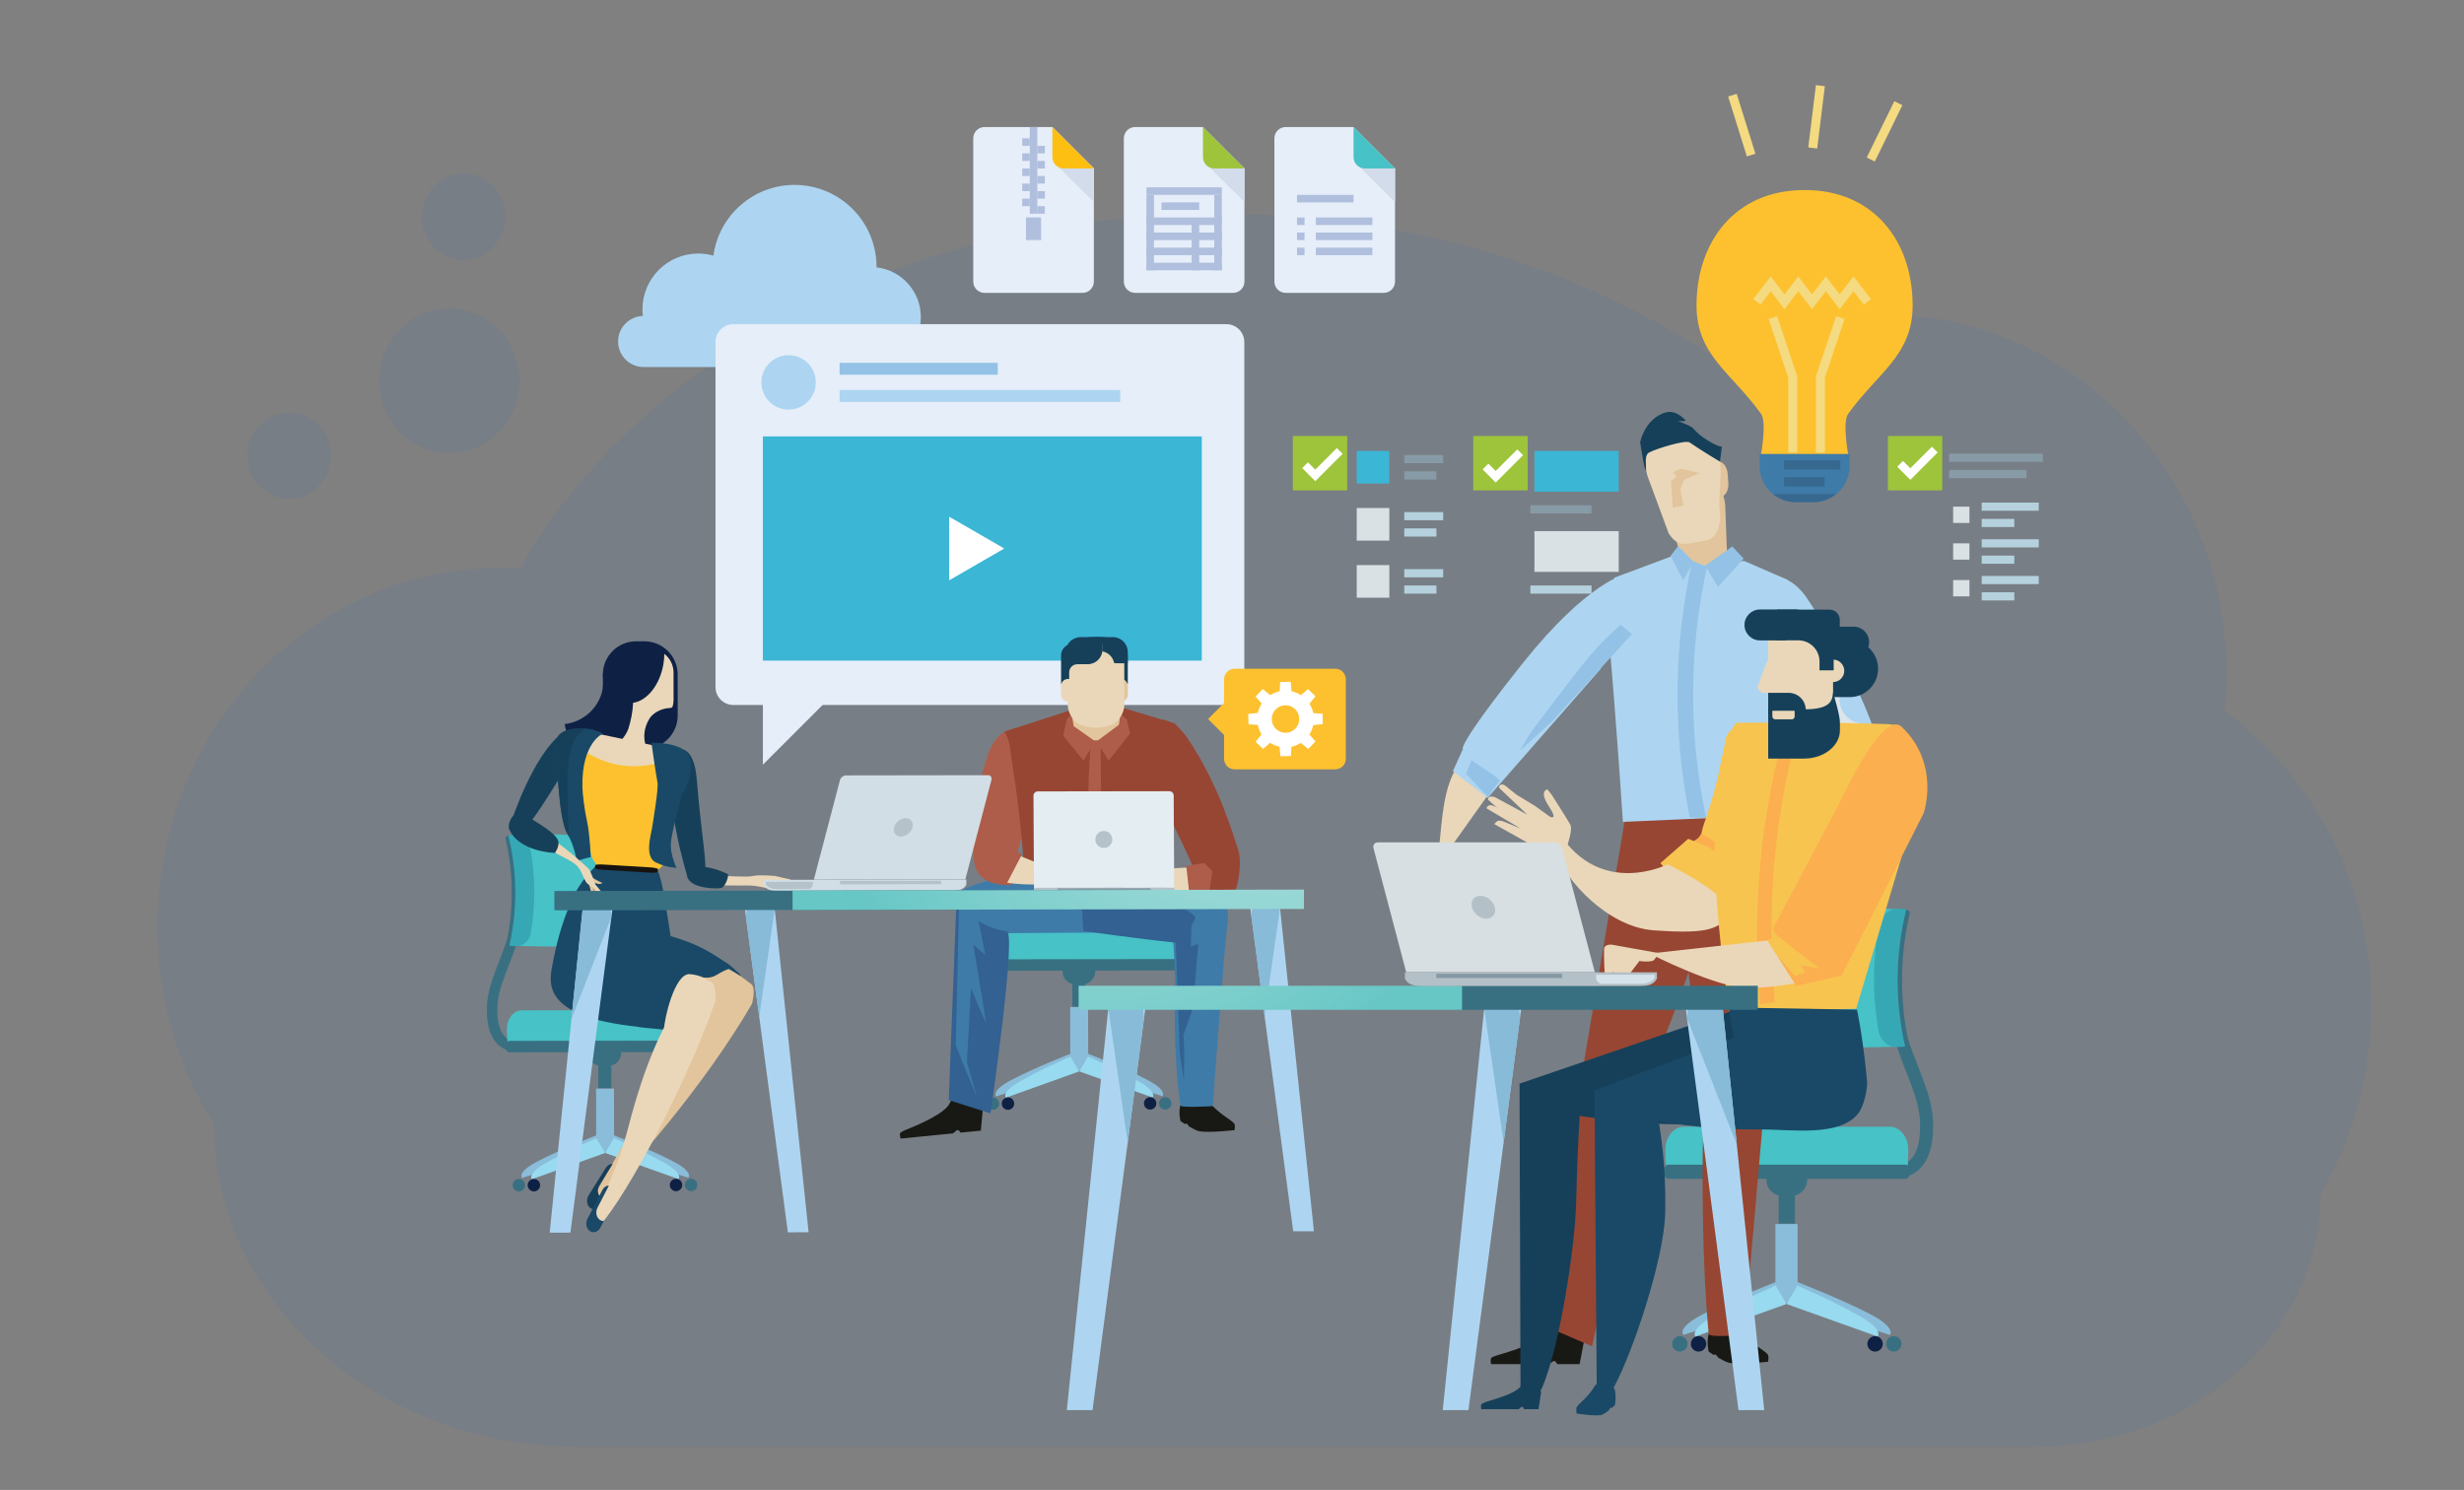 <?xml version="1.0" encoding="utf-8"?>
<!-- Generator: Adobe Illustrator 23.0.3, SVG Export Plug-In . SVG Version: 6.00 Build 0)  -->
<svg version="1.1" id="Layer_1" xmlns="http://www.w3.org/2000/svg" xmlns:xlink="http://www.w3.org/1999/xlink" x="0px" y="0px"
	 viewBox="0 0 1190.55 720.01" style="enable-background:new 0 0 1190.55 720.01;" xml:space="preserve">
<rect x="0" y="0" width="1190.55" height="720.01" fill="#808080" stroke="none"/>
<style type="text/css">
	.st0{opacity:0.1;fill:#3772B9;enable-background:new    ;}
	.st1{fill:#302E41;}
	.st2{opacity:0.2;fill:#010101;enable-background:new    ;}
	.st3{fill:#3772B9;}
	.st4{fill:#666578;}
	.st5{fill:#F9BEBF;}
	.st6{opacity:0.1;fill:#010101;enable-background:new    ;}
	.st7{opacity:0.2;}
	.st8{fill:#403E56;}
	.st9{fill:#444276;}
	.st10{opacity:0.1;}
	.st11{fill:#010101;}
	.st12{fill:url(#XMLID_4107_);}
	.st13{fill:#3D5286;fill-opacity:0;}
	.st14{opacity:0.024;fill:#3D5286;enable-background:new    ;}
	.st15{opacity:0.049;fill:#3D5286;enable-background:new    ;}
	.st16{opacity:0.073;fill:#3D5286;enable-background:new    ;}
	.st17{opacity:0.098;fill:#3D5286;enable-background:new    ;}
	.st18{opacity:0.122;fill:#3D5286;enable-background:new    ;}
	.st19{opacity:0.146;fill:#3D5286;enable-background:new    ;}
	.st20{opacity:0.171;fill:#3D5286;enable-background:new    ;}
	.st21{opacity:0.195;fill:#3D5286;enable-background:new    ;}
	.st22{opacity:0.22;fill:#3D5286;enable-background:new    ;}
	.st23{opacity:0.244;fill:#3D5286;enable-background:new    ;}
	.st24{opacity:0.268;fill:#3D5286;enable-background:new    ;}
	.st25{opacity:0.293;fill:#3D5286;enable-background:new    ;}
	.st26{opacity:0.317;fill:#3D5286;enable-background:new    ;}
	.st27{opacity:0.342;fill:#3D5286;enable-background:new    ;}
	.st28{opacity:0.366;fill:#3D5286;enable-background:new    ;}
	.st29{opacity:0.39;fill:#3D5286;enable-background:new    ;}
	.st30{opacity:0.415;fill:#3D5286;enable-background:new    ;}
	.st31{opacity:0.439;fill:#3D5286;enable-background:new    ;}
	.st32{opacity:0.463;fill:#3D5286;enable-background:new    ;}
	.st33{opacity:0.488;fill:#3D5286;enable-background:new    ;}
	.st34{opacity:0.512;fill:#3D5286;enable-background:new    ;}
	.st35{opacity:0.537;fill:#3D5286;enable-background:new    ;}
	.st36{opacity:0.561;fill:#3D5286;enable-background:new    ;}
	.st37{opacity:0.585;fill:#3D5286;enable-background:new    ;}
	.st38{opacity:0.61;fill:#3D5286;enable-background:new    ;}
	.st39{opacity:0.634;fill:#3D5286;enable-background:new    ;}
	.st40{opacity:0.658;fill:#3D5286;enable-background:new    ;}
	.st41{opacity:0.683;fill:#3D5286;enable-background:new    ;}
	.st42{opacity:0.707;fill:#3D5286;enable-background:new    ;}
	.st43{opacity:0.732;fill:#3D5286;enable-background:new    ;}
	.st44{opacity:0.756;fill:#3D5286;enable-background:new    ;}
	.st45{opacity:0.78;fill:#3D5286;enable-background:new    ;}
	.st46{opacity:0.805;fill:#3D5286;enable-background:new    ;}
	.st47{opacity:0.829;fill:#3D5286;enable-background:new    ;}
	.st48{opacity:0.854;fill:#3D5286;enable-background:new    ;}
	.st49{opacity:0.878;fill:#3D5286;enable-background:new    ;}
	.st50{opacity:0.902;fill:#3D5286;enable-background:new    ;}
	.st51{opacity:0.927;fill:#3D5286;enable-background:new    ;}
	.st52{opacity:0.951;fill:#3D5286;enable-background:new    ;}
	.st53{opacity:0.976;fill:#3D5286;enable-background:new    ;}
	.st54{fill:#3D5286;}
	.st55{fill:#D2E1F1;}
	.st56{fill:url(#XMLID_4108_);}
	.st57{fill:#4A65A4;}
	.st58{fill:url(#XMLID_4109_);}
	.st59{fill:url(#XMLID_4110_);}
	.st60{fill:#FFFFFF;}
	.st61{fill:#DBE9F7;}
	.st62{fill:url(#XMLID_4111_);}
	.st63{fill:url(#XMLID_4112_);}
	.st64{opacity:0.3;fill:#4A65A4;enable-background:new    ;}
	.st65{fill:#F2B2B5;}
	.st66{fill:url(#XMLID_4124_);}
	.st67{fill:url(#XMLID_4125_);}
	.st68{fill:#A7CBEB;}
	.st69{fill:url(#XMLID_4126_);}
	.st70{fill:url(#XMLID_4127_);}
	.st71{fill:#EDF3FB;}
	.st72{fill:#EF9EA4;}
	.st73{fill:url(#XMLID_4128_);}
	.st74{fill:url(#XMLID_4129_);}
	.st75{fill:url(#XMLID_4130_);}
	.st76{fill:#FDC113;}
	.st77{fill:url(#XMLID_4163_);}
	.st78{fill:url(#XMLID_4164_);}
	.st79{fill:#FFDB6C;}
	.st80{fill:url(#XMLID_4165_);}
	.st81{fill:url(#XMLID_4166_);}
	.st82{fill:url(#XMLID_4167_);}
	.st83{fill:#FFCE3A;}
	.st84{fill:url(#XMLID_4168_);}
	.st85{fill:url(#XMLID_4169_);}
	.st86{fill:url(#XMLID_4170_);}
	.st87{fill:url(#XMLID_4171_);}
	.st88{fill:url(#XMLID_4172_);}
	.st89{fill:url(#XMLID_4173_);}
	.st90{fill:url(#XMLID_4174_);}
	.st91{fill:url(#XMLID_4175_);}
	.st92{fill:url(#XMLID_4176_);}
	.st93{fill:url(#XMLID_4177_);}
	.st94{opacity:0.6;fill:url(#XMLID_4178_);enable-background:new    ;}
	.st95{fill:url(#XMLID_4179_);}
	.st96{fill:#5E7EBF;}
	.st97{fill:#F8F6F9;}
	.st98{fill:url(#XMLID_4180_);}
	.st99{fill:url(#XMLID_4181_);}
	.st100{fill:url(#XMLID_4182_);}
	.st101{opacity:0.3;fill:#231F20;enable-background:new    ;}
	.st102{fill:url(#XMLID_4183_);}
	.st103{fill:#E5EEF9;}
	.st104{fill:#D2DCEA;}
	.st105{fill:#EAF7FE;}
	.st106{fill:none;stroke:#D2DCEA;stroke-width:2.546;stroke-miterlimit:10;}
	.st107{fill:none;stroke:#D2DCEA;stroke-width:2.119;stroke-miterlimit:10;}
	.st108{fill:#9EC1E1;}
	.st109{fill:none;stroke:#9EC1E1;stroke-width:1.372;stroke-miterlimit:10;}
	.st110{fill:#1D1B50;}
	.st111{fill:#E2EDF9;}
	.st112{fill:#D9E5ED;}
	.st113{fill:#215CAA;}
	.st114{fill:#2E65B0;}
	.st115{fill:#E9AC86;}
	.st116{fill:#16405A;}
	.st117{fill:#EFBF96;}
	.st118{fill:#B5D1DE;}
	.st119{fill:#A1BAC6;}
	.st120{fill:#8EA2AC;}
	.st121{fill:#EAD7B9;}
	.st122{fill:#6591CC;}
	.st123{fill:#194967;}
	.st124{fill:#4C7ABD;}
	.st125{fill:#FDC12F;}
	.st126{fill:#B0D3F0;}
	.st127{fill:#FEBF13;}
	.st128{fill:#C2E0F5;}
	.st129{fill:#F2AA1E;}
	.st130{fill:#FFCF42;}
	.st131{fill:none;stroke:#B0D3F0;stroke-width:5.837;stroke-miterlimit:10;}
	.st132{fill:none;stroke:#B5D1DE;stroke-width:2.582;}
	.st133{fill:url(#SVGID_1_);}
	.st134{fill:url(#SVGID_2_);}
	.st135{fill:#FBBF19;}
	.st136{opacity:0.5;fill:#8D8BC3;}
	.st137{opacity:0.5;fill:#F2A528;}
	.st138{fill:#E6E7E8;}
	.st139{fill:#818FA3;}
	.st140{fill:#DEE4F3;}
	.st141{fill:#F1F2F2;}
	.st142{fill:none;stroke:#E6E7E8;stroke-miterlimit:10;}
	.st143{fill:#D1D3D4;}
	.st144{fill:#FAA71A;}
	.st145{opacity:0.2;fill:#DEE4F3;}
	.st146{fill:none;stroke:#FEC14E;stroke-width:15;stroke-miterlimit:10;}
	.st147{fill:none;stroke:#D1D3D4;stroke-width:3;stroke-miterlimit:10;}
	.st148{fill:none;stroke:#818FA3;stroke-width:0.5;stroke-miterlimit:10;}
	.st149{fill:#0E1338;}
	.st150{opacity:0.5;fill:#D1D3D4;}
	.st151{fill:#BE1E2D;}
	.st152{fill:#8D8BC3;}
	.st153{fill:url(#SVGID_3_);}
	.st154{fill:url(#SVGID_4_);}
	.st155{fill:url(#SVGID_5_);}
	.st156{fill:url(#SVGID_6_);}
	.st157{fill:url(#SVGID_7_);}
	.st158{fill:url(#SVGID_8_);}
	.st159{fill:none;}
	.st160{fill:#6465AD;}
	.st161{fill:#D082B6;}
	.st162{fill:#4B51A0;}
	.st163{opacity:0.5;fill:#4B51A0;}
	.st164{fill:#722876;}
	.st165{fill:#F7941D;}
	.st166{opacity:0.3;fill:#F15A29;}
	.st167{fill:url(#SVGID_9_);}
	.st168{fill:url(#SVGID_10_);}
	.st169{opacity:0.5;fill:#FFE1B6;}
	.st170{fill:none;stroke:#9FB1CC;stroke-miterlimit:10;}
	.st171{fill:#FEC14E;}
	.st172{opacity:0.7;}
	.st173{opacity:0;fill:#3C5185;}
	.st174{opacity:0.024;fill:#3C5185;}
	.st175{opacity:0.049;fill:#3C5185;}
	.st176{opacity:0.073;fill:#3C5185;}
	.st177{opacity:0.098;fill:#3C5185;}
	.st178{opacity:0.122;fill:#3C5185;}
	.st179{opacity:0.146;fill:#3C5185;}
	.st180{opacity:0.171;fill:#3C5185;}
	.st181{opacity:0.195;fill:#3C5185;}
	.st182{opacity:0.22;fill:#3C5185;}
	.st183{opacity:0.244;fill:#3C5185;}
	.st184{opacity:0.268;fill:#3C5185;}
	.st185{opacity:0.293;fill:#3C5185;}
	.st186{opacity:0.317;fill:#3C5185;}
	.st187{opacity:0.342;fill:#3C5185;}
	.st188{opacity:0.366;fill:#3C5185;}
	.st189{opacity:0.39;fill:#3C5185;}
	.st190{opacity:0.415;fill:#3C5185;}
	.st191{opacity:0.439;fill:#3C5185;}
	.st192{opacity:0.463;fill:#3C5185;}
	.st193{opacity:0.488;fill:#3C5185;}
	.st194{opacity:0.512;fill:#3C5185;}
	.st195{opacity:0.537;fill:#3C5185;}
	.st196{opacity:0.561;fill:#3C5185;}
	.st197{opacity:0.585;fill:#3C5185;}
	.st198{opacity:0.61;fill:#3C5185;}
	.st199{opacity:0.634;fill:#3C5185;}
	.st200{opacity:0.658;fill:#3C5185;}
	.st201{opacity:0.683;fill:#3C5185;}
	.st202{opacity:0.707;fill:#3C5185;}
	.st203{opacity:0.732;fill:#3C5185;}
	.st204{opacity:0.756;fill:#3C5185;}
	.st205{opacity:0.78;fill:#3C5185;}
	.st206{opacity:0.805;fill:#3C5185;}
	.st207{opacity:0.829;fill:#3C5185;}
	.st208{opacity:0.854;fill:#3C5185;}
	.st209{opacity:0.878;fill:#3C5185;}
	.st210{opacity:0.902;fill:#3C5185;}
	.st211{opacity:0.927;fill:#3C5185;}
	.st212{opacity:0.951;fill:#3C5185;}
	.st213{opacity:0.976;fill:#3C5185;}
	.st214{fill:#3C5185;}
	.st215{fill:url(#XMLID_4184_);}
	.st216{fill:#EAF1F9;}
	.st217{fill:url(#XMLID_4185_);}
	.st218{fill:#D1E1F2;}
	.st219{fill:#49486B;}
	.st220{fill:url(#XMLID_4186_);}
	.st221{fill:url(#XMLID_4187_);}
	.st222{opacity:0.3;fill:#49486B;}
	.st223{fill:url(#XMLID_4188_);}
	.st224{fill:#F2B0B3;}
	.st225{fill:url(#XMLID_4189_);}
	.st226{opacity:0.3;fill:#3C5185;}
	.st227{fill:url(#SVGID_11_);}
	.st228{fill:url(#SVGID_12_);}
	.st229{opacity:0.3;fill:#2E3E64;}
	.st230{fill:#EF9EA3;}
	.st231{fill:url(#XMLID_4190_);}
	.st232{fill:url(#SVGID_13_);}
	.st233{fill:#FFCB4F;}
	.st234{fill:url(#XMLID_4191_);}
	.st235{fill:url(#XMLID_4192_);}
	.st236{fill:url(#XMLID_4193_);}
	.st237{fill:#2D469D;}
	.st238{opacity:0.83;fill:url(#XMLID_4194_);}
	.st239{opacity:0.49;fill:#6B7AB1;}
	.st240{fill:url(#SVGID_14_);}
	.st241{fill:url(#SVGID_15_);}
	.st242{fill:url(#SVGID_16_);}
	.st243{fill:#7FA6D7;}
	.st244{fill:url(#XMLID_4195_);}
	.st245{fill:url(#XMLID_4196_);}
	.st246{fill:#5F6896;}
	.st247{fill:#F2F2F2;}
	.st248{fill:#E2EBF6;}
	.st249{fill:#D9E6F4;}
	.st250{fill:#3BB6D5;}
	.st251{fill:#B0BFDD;}
	.st252{fill:#3E7BA8;}
	.st253{enable-background:new    ;}
	.st254{fill:#FBAA19;}
	.st255{fill:#F4DA80;}
	.st256{fill:#181914;}
	.st257{fill:#E2C59C;}
	.st258{fill:#864738;}
	.st259{fill:#AE5D4A;}
	.st260{fill:#0A1932;}
	.st261{fill:#B5B6B6;}
	.st262{fill:#A4ACAF;}
	.st263{clip-path:url(#SVGID_18_);enable-background:new    ;}
	.st264{fill:#9EA3A6;}
	.st265{clip-path:url(#SVGID_20_);enable-background:new    ;}
	.st266{fill:#959B9D;}
	.st267{fill:#98A0A2;}
	.st268{fill:#A2A9AD;}
	.st269{fill:#A6AFB2;}
	.st270{fill:#AAB4B7;}
	.st271{clip-path:url(#SVGID_22_);enable-background:new    ;}
	.st272{clip-path:url(#SVGID_24_);enable-background:new    ;}
	.st273{clip-path:url(#SVGID_26_);enable-background:new    ;}
	.st274{clip-path:url(#SVGID_28_);enable-background:new    ;}
	.st275{clip-path:url(#SVGID_30_);enable-background:new    ;}
	.st276{fill:#AAB2B5;}
	.st277{clip-path:url(#SVGID_32_);enable-background:new    ;}
	.st278{clip-path:url(#SVGID_34_);enable-background:new    ;}
	.st279{clip-path:url(#SVGID_36_);enable-background:new    ;}
	.st280{clip-path:url(#SVGID_38_);enable-background:new    ;}
	.st281{fill:#EFF9FE;}
	.st282{fill:#37A3BF;}
	.st283{fill:#DEC9A9;}
	.st284{fill:#EBB61F;}
	.st285{fill:#C5D2E2;}
	.st286{fill:#E4EDF2;}
	.st287{fill:#282724;}
	.st288{fill:#B6C2C9;}
	.st289{fill:#879BA6;}
	.st290{fill:#D9E1E4;}
	.st291{fill:#333B31;}
	.st292{fill:#3D473C;}
	.st293{fill:#F7C450;}
	.st294{fill:#D7DFE2;}
	.st295{fill:#359DB6;}
	.st296{fill:#974633;}
	.st297{fill:#7ECBD0;}
	.st298{fill:#387082;}
	.st299{fill:#89BDDA;}
	.st300{fill:#ADD5F1;}
	.st301{fill:#0E2145;}
	.st302{fill:#47C2C6;}
	.st303{fill:#36A8B5;}
	.st304{fill:#DCE5EA;}
	.st305{fill:#FBAF4F;}
	.st306{fill:#326192;}
	.st307{fill:#171311;}
	.st308{fill:#D1DEE6;}
	.st309{fill:#87BBD8;}
	.st310{fill:url(#SVGID_39_);}
	.st311{fill:#B4C0C7;}
	.st312{fill:#D7E3EB;}
	.st313{fill:#8599A4;}
	.st314{fill:#376890;}
	.st315{fill:url(#SVGID_40_);}
	.st316{fill:#FED815;}
	.st317{fill:#C1C4C7;}
	.st318{fill:#F6F6F6;}
	.st319{fill:#5380A2;}
	.st320{fill:#5899B0;}
	.st321{fill:#253551;}
	.st322{fill:#93A6C6;}
	.st323{fill:#047888;}
	.st324{fill:#12B4B4;}
	.st325{fill:#C4C4C4;}
	.st326{fill:#233450;}
	.st327{fill:#F48485;}
	.st328{fill:#C7E2ED;}
	.st329{fill:#E1E6EE;}
	.st330{fill:#121733;}
	.st331{fill:#FEBF52;}
	.st332{fill:#ED9B9C;}
	.st333{fill:#F4B7A9;}
	.st334{fill:#FBD1D9;}
	.st335{fill:#CCC9E1;}
	.st336{fill:#C56E79;}
	.st337{fill:#768BC5;}
	.st338{fill:#636FB1;}
	.st339{fill:#EFEFF8;}
	.st340{fill:#724E56;}
	.st341{fill:#383846;}
	.st342{fill:none;stroke:#1D1D1B;stroke-width:0;stroke-linecap:round;stroke-linejoin:round;}
	.st343{fill:#1D1D1B;}
	.st344{fill:#535566;}
	.st345{fill:#F8AFB1;}
	.st346{fill:#393941;}
	.st347{fill:#E2E4E8;}
	.st348{fill:#F6989A;}
	.st349{fill:#685856;}
	.st350{fill:#4A485C;}
	.st351{fill:#F5F6F7;}
	.st352{fill:#B9BAC0;}
	.st353{fill:#C27771;}
	.st354{fill:#54537C;}
	.st355{fill:#F8B2B0;}
	.st356{fill:#E99E9C;}
	.st357{fill:#4D413F;}
	.st358{fill:#B96760;}
	.st359{fill:#F6894F;}
	.st360{fill:#FCB54B;}
	.st361{fill:#FCE483;}
	.st362{fill:#796060;}
	.st363{fill:#6EA3D7;}
	.st364{fill:#4E8AC8;}
	.st365{fill:#BB664B;}
	.st366{fill:#F48471;}
	.st367{fill:#E7E8EB;}
	.st368{fill:#FFD766;}
	.st369{fill:#555387;}
	.st370{fill:#DBDADA;}
	.st371{fill:#9C9C9B;}
	.st372{fill:#878787;}
	.st373{fill:#C7C6C5;}
	.st374{fill:#EDEDEE;}
	.st375{fill:#FEEC87;}
	.st376{fill:#4A425F;}
	.st377{fill:#605570;}
	.st378{fill:#DD817F;}
	.st379{fill:#E0E3EF;}
	.st380{fill:#C3775E;}
	.st381{fill:#D3907A;}
	.st382{fill:#E5B182;}
	.st383{fill:#F5F6F6;}
	.st384{fill:#462C26;}
	.st385{fill:#A06F57;}
	.st386{fill:#3C3F54;}
	.st387{fill:#194043;}
	.st388{fill:#FAC2BE;}
	.st389{fill:#D8D7DF;}
	.st390{fill:#F9B5B2;}
	.st391{fill:#4A4A4A;}
	.st392{fill:#AFA0CE;}
	.st393{fill:#047091;}
	.st394{fill:#19243A;}
	.st395{clip-path:url(#SVGID_42_);}
	.st396{fill:#F8BFD2;}
	.st397{fill:#F27797;}
	.st398{fill:#96D4EC;}
	.st399{fill:#39A9E0;}
	.st400{fill:#BFD577;}
	.st401{fill:#95C13D;}
	.st402{fill:#F8B232;}
	.st403{fill:#F29220;}
	.st404{fill:#F2C65B;}
	.st405{fill:#F6E881;}
	.st406{fill:#F9E5BC;}
	.st407{fill:#FBC6AD;}
	.st408{fill:#1F2C41;}
	.st409{fill:#6BB5CF;}
	.st410{fill:#5771B6;}
	.st411{fill:#F29D42;}
	.st412{fill:#7D91AF;}
	.st413{fill:#F0C2C2;}
	.st414{fill:#A2B2CC;}
	.st415{fill:#585767;}
	.st416{fill:#875E5D;}
	.st417{fill:#484D6A;}
	.st418{fill:#E5807F;}
	.st419{fill:#F6999C;}
	.st420{fill:#FCD9D9;}
	.st421{fill:#121B2A;}
	.st422{fill:#1F2E45;}
	.st423{clip-path:url(#SVGID_44_);enable-background:new    ;}
	.st424{fill:#B3B3B3;}
	.st425{fill:#555A77;}
	.st426{fill:#92A3BF;}
	.st427{fill:#D78B8C;}
	.st428{fill:#8A4A49;}
	.st429{fill:#9B6162;}
	.st430{fill:#C48484;}
	.st431{fill:#F5D067;}
	.st432{fill:#CD7878;}
	.st433{fill:#BFC9D9;}
	.st434{fill:#B0BCD0;}
	.st435{fill:#616074;}
	.st436{fill:#362728;}
	.st437{fill:#D9B4A3;}
	.st438{fill:#F7B2AF;}
	.st439{fill:#7D428D;}
	.st440{fill:#E2C7B6;}
	.st441{fill:#FAC1BE;}
	.st442{fill:#F8C2DA;}
	.st443{fill:#FACEE1;}
	.st444{fill:#121210;}
	.st445{fill:#A48A7B;}
	.st446{fill:#4E4A82;}
	.st447{fill:#3C3A64;}
	.st448{fill:#F16E8D;}
	.st449{fill:#A95B5B;}
	.st450{fill:#F5A1A2;}
	.st451{fill:#F4BFBE;}
	.st452{fill:#FED46A;}
	.st453{fill:#FAC7D2;}
	.st454{fill:#342E4F;}
	.st455{fill:#837EBC;}
	.st456{fill:#9B96C9;}
	.st457{fill:#B47D81;}
	.st458{fill:#8F5A60;}
	.st459{fill:#A8A6C5;}
	.st460{fill:#A54C62;}
	.st461{fill:#902D42;}
	.st462{fill:#171021;}
	.st463{fill:#F1C131;}
	.st464{fill:#F9BEC7;}
	.st465{fill:#3F3F56;}
	.st466{fill:#77516D;}
	.st467{fill:#30303F;}
	.st468{fill:#24190F;}
	.st469{fill:#EFAA88;}
	.st470{fill:#DDDBE7;}
	.st471{fill:#5D7C92;}
	.st472{fill:#E79E7A;}
	.st473{fill:#D7D5DD;}
	.st474{fill:#6B6AB1;}
	.st475{fill:#466C83;}
	.st476{fill:#EEF8FA;}
	.st477{fill:#78787A;}
	.st478{fill:#85ACDB;}
	.st479{fill:#0F0F1E;}
	.st480{fill:#A46569;}
	.st481{fill:#454154;}
	.st482{fill:#E9A5A8;}
	.st483{fill:#9093AC;}
	.st484{fill:#EFB7B9;}
	.st485{fill:#5A5369;}
	.st486{fill:#69657F;}
	.st487{fill:#C5C8D6;}
	.st488{fill:#292F42;}
	.st489{fill:#456BB3;}
	.st490{fill:#698CC8;}
	.st491{fill:#F48270;}
	.st492{fill:#D6E1EE;}
	.st493{fill:#F47A66;}
	.st494{fill:#DEE3EE;}
	.st495{clip-path:url(#SVGID_46_);}
	.st496{fill:#917DBA;}
	.st497{fill:#82666B;}
	.st498{fill:#46425B;}
	.st499{fill:#CECFDB;}
	.st500{fill:#BABDD1;}
	.st501{fill:#F3746A;}
	.st502{fill:#F8A9A1;}
	.st503{fill:#F6A5B7;}
	.st504{fill:#2B2A6A;}
	.st505{fill:#D4EFFC;}
	.st506{fill:#E2E5EA;}
	.st507{fill:#F9C0CD;}
	.st508{fill:#B36B85;}
	.st509{fill:#FEC13C;}
	.st510{fill:#F6871F;}
	.st511{fill:#F5887C;}
	.st512{fill:#DC9BA3;}
	.st513{fill:#B69CCA;}
	.st514{fill:#534965;}
	.st515{fill:#B96976;}
	.st516{fill:#27193F;}
	.st517{fill:#C97883;}
	.st518{fill:#E4EBF2;}
	.st519{clip-path:url(#SVGID_48_);enable-background:new    ;}
	.st520{fill:#758BC6;}
	.st521{fill:#C1C1CC;}
	.st522{fill:#7D5426;}
	.st523{fill:#659B41;}
	.st524{fill:#56873D;}
	.st525{fill:#486C32;}
	.st526{fill:#496B32;}
	.st527{fill:#55873D;}
	.st528{fill:#94C93D;}
	.st529{fill:#72B844;}
	.st530{fill:#669A41;}
	.st531{fill:#476B32;}
	.st532{fill:#56863C;}
	.st533{fill:#71B744;}
	.st534{fill:#649B41;}
	.st535{fill:#FFFCF9;}
	.st536{fill:#BBC2D2;}
	.st537{fill:#F6CDB2;}
	.st538{fill:#EE9C86;}
	.st539{fill:#95C93D;}
	.st540{fill:#6FB544;}
	.st541{fill:#659940;}
	.st542{fill:#55853C;}
	.st543{fill:#C6C9D6;}
	.st544{fill:#A0A4B4;}
	.st545{fill:#454278;}
	.st546{fill:#964A75;}
	.st547{fill:#D1567C;}
	.st548{fill:#D2D1DF;}
	.st549{fill:#361D3E;}
	.st550{fill:#DADDDB;}
	.st551{fill:#717070;}
	.st552{fill:#585856;}
	.st553{fill:#B7B7B8;}
	.st554{fill:#454646;}
	.st555{fill:#727473;}
	.st556{fill:#838585;}
	.st557{fill:#607672;}
	.st558{fill:#DCDBDB;}
	.st559{fill:#566A66;}
	.st560{fill:#8DADA7;}
	.st561{fill:#D2DBEE;}
	.st562{fill:#2C100F;}
	.st563{fill:#9A3C63;}
	.st564{fill:#F9C0C7;}
	.st565{fill:#E39BA5;}
	.st566{fill:#C36987;}
	.st567{fill:#3A1518;}
	.st568{clip-path:url(#SVGID_50_);enable-background:new    ;}
	.st569{fill:#F2B9B8;}
	.st570{fill:#EEA04B;}
	.st571{fill:#3D3E51;}
	.st572{fill:#454A64;}
	.st573{fill:#3C364B;}
	.st574{fill:#C1C3C6;}
	.st575{fill:#D0E0F3;}
	.st576{fill:#14132B;}
	.st577{fill:#B8B9B8;}
	.st578{fill:#D6E1ED;}
	.st579{fill:#37475D;}
	.st580{fill:#E46047;}
	.st581{fill:#E290AC;}
	.st582{fill:#749DD2;}
	.st583{fill:#272043;}
	.st584{fill:#726797;}
	.st585{fill:#597DBE;}
	.st586{fill:#4161AD;}
	.st587{clip-path:url(#XMLID_4197_);}
	.st588{fill:#ACC5E7;}
	.st589{fill:#412312;}
	.st590{fill:#303E52;}
	.st591{opacity:0.5;fill:#5771B6;}
	.st592{fill:#F9E700;}
	.st593{fill:#101138;}
	.st594{fill:#A6B8DF;}
	.st595{fill:#E3ECF8;}
	.st596{fill:#BFC5DF;}
	.st597{fill:#7D90AA;}
	.st598{fill:#1E2656;}
	.st599{fill:#CECECF;}
	.st600{fill:#A7A7A8;}
	.st601{fill:#242164;}
	.st602{fill:#D3D4D5;}
	.st603{fill-rule:evenodd;clip-rule:evenodd;fill:#36475D;}
	.st604{fill:#474E5A;}
	.st605{fill:#23272C;}
	.st606{fill:#D9DADB;}
	.st607{fill:#5D6574;}
	.st608{fill:#7A8599;}
	.st609{fill:#BEBEBF;}
	.st610{fill:#676F80;}
	.st611{fill:none;stroke:#010101;stroke-width:0.107;stroke-linecap:round;stroke-linejoin:round;stroke-miterlimit:10;}
	.st612{fill:#70777D;}
	.st613{fill:#231F20;}
	.st614{fill:#56A5A9;}
	.st615{fill:#6ECCDB;}
	.st616{fill:#4273B9;}
	.st617{fill:#69BD45;}
	.st618{fill:#EE3224;}
	.st619{clip-path:url(#XMLID_4212_);}
	.st620{fill:#3D3F54;}
	.st621{fill:#C82026;}
	.st622{fill:#D1E7F7;}
	.st623{fill:#1F1F2F;}
	.st624{fill:#403F56;}
	.st625{fill:#B9B9C1;}
	.st626{fill:#46475B;}
	.st627{fill:#AEB9CA;}
	.st628{fill:#4B4F67;}
	.st629{fill:#575C72;}
	.st630{fill:#6D89C5;}
	.st631{fill:#AB556C;}
	.st632{fill:#F7F8FA;}
	.st633{fill:#E1E3EC;}
	.st634{fill:#85506F;}
	.st635{fill:#EC749E;}
	.st636{fill:#F05878;}
	.st637{fill:#BFCFC7;}
	.st638{fill:#A15E9A;}
	.st639{fill:#8A98CB;}
	.st640{fill:#B8ABCD;}
	.st641{fill:#9779B5;}
	.st642{fill:#404774;}
	.st643{fill:#7A87C3;}
	.st644{clip-path:url(#XMLID_4213_);fill:none;stroke:#404774;stroke-miterlimit:10;}
	.st645{fill:#6977B7;}
	.st646{fill:#6A87C4;}
	.st647{fill:#8EC3EA;}
	.st648{fill:#DDF1FC;}
	.st649{opacity:0.8;}
	.st650{clip-path:url(#XMLID_4214_);fill:#DCDAE6;}
	.st651{clip-path:url(#XMLID_4214_);fill:#C39FBB;}
	.st652{opacity:0.78;fill:#D0E0F3;}
	.st653{fill:#669B41;}
	.st654{fill:#54873D;}
	.st655{fill:#93C83E;}
	.st656{fill:none;stroke:#3052A4;stroke-width:2;stroke-linecap:round;stroke-miterlimit:10;}
	.st657{opacity:0.41;}
	.st658{fill:#4D4A82;}
	.st659{fill:#972766;}
	.st660{fill:#F26F8D;}
	.st661{fill:#D0567B;}
	.st662{fill:#ED1F24;}
	.st663{fill:#3052A4;}
	.st664{fill:#C9C9C8;}
	.st665{fill:#F9FAFB;}
	.st666{fill:#C8D0DF;}
	.st667{fill:#D9E3F2;}
	.st668{clip-path:url(#XMLID_4215_);fill:#CDD6E9;}
	.st669{fill:#ACBCDE;}
	.st670{fill:#F5F8FD;}
	.st671{opacity:0.5;fill:#F5F8FD;}
	.st672{clip-path:url(#XMLID_4216_);fill:#A8B6DA;}
	.st673{clip-path:url(#XMLID_4216_);fill:#FFFFFF;}
	.st674{opacity:0.5;clip-path:url(#XMLID_4216_);fill:#9AACD8;}
	.st675{fill:#C3C8DF;}
	.st676{fill:#E5E5E4;}
	.st677{fill:#EF4881;}
	.st678{fill:#B1A0C2;}
	.st679{fill:#EF72AA;}
	.st680{clip-path:url(#XMLID_4217_);fill:#DCDAE6;}
	.st681{clip-path:url(#XMLID_4217_);fill:#37373D;}
	.st682{clip-path:url(#XMLID_4218_);}
	.st683{clip-path:url(#XMLID_4219_);}
	.st684{clip-path:url(#XMLID_4220_);fill:none;stroke:#404774;stroke-miterlimit:10;}
	.st685{clip-path:url(#XMLID_4221_);fill:#DCDAE6;}
	.st686{clip-path:url(#XMLID_4221_);fill:#C39FBB;}
	.st687{clip-path:url(#XMLID_4222_);fill:#CDD6E9;}
	.st688{clip-path:url(#XMLID_4223_);fill:#A8B6DA;}
	.st689{clip-path:url(#XMLID_4223_);fill:#FFFFFF;}
	.st690{opacity:0.5;clip-path:url(#XMLID_4223_);fill:#9AACD8;}
	.st691{clip-path:url(#XMLID_4224_);fill:#DCDAE6;}
	.st692{clip-path:url(#XMLID_4224_);fill:#37373D;}
	.st693{clip-path:url(#SVGID_52_);enable-background:new    ;}
	.st694{clip-path:url(#SVGID_54_);enable-background:new    ;}
	.st695{clip-path:url(#SVGID_56_);enable-background:new    ;}
	.st696{clip-path:url(#SVGID_58_);enable-background:new    ;}
	.st697{clip-path:url(#SVGID_60_);enable-background:new    ;}
	.st698{clip-path:url(#SVGID_62_);enable-background:new    ;}
	.st699{clip-path:url(#SVGID_64_);enable-background:new    ;}
	.st700{clip-path:url(#SVGID_66_);enable-background:new    ;}
	.st701{clip-path:url(#SVGID_68_);enable-background:new    ;}
	.st702{clip-path:url(#SVGID_70_);enable-background:new    ;}
	.st703{clip-path:url(#SVGID_72_);enable-background:new    ;}
	.st704{fill:#9EC43B;}
	.st705{fill:#94C2E6;}
	.st706{fill:#98DAEF;}
	.st707{fill:url(#SVGID_73_);}
	.st708{fill:url(#SVGID_74_);}
	.st709{fill:url(#SVGID_75_);}
	.st710{fill:url(#SVGID_76_);}
	.st711{fill:url(#SVGID_77_);}
	.st712{fill:url(#SVGID_78_);}
	.st713{fill:url(#SVGID_79_);}
	.st714{fill:url(#SVGID_80_);}
</style>
<g>
	<path class="st0" d="M1145.83,485.93c0.06,31.96-8.39,63.33-24.42,90.67c0,33.44-15.09,63.74-39.57,85.83
		c-6.13,5.52-12.73,10.46-19.71,14.76c-0.28,0.18-0.57,0.36-0.86,0.53c-0.52,0.32-1.05,0.64-1.58,0.97l-0.5,0.3l0,0
		c-2.23,1.3-4.52,2.56-6.84,3.74c-21.46,10.9-45.06,16.52-68.97,16.42H279.16c-5.61,0-11.17-0.23-16.68-0.7
		c-19.58-1.59-38.83-6.2-57.1-13.66c-3.57-1.46-7.06-3.02-10.49-4.69c-1.63-0.79-3.25-1.61-4.85-2.44c-1-0.52-2-1.06-2.99-1.6
		c-6.01-3.3-11.84-6.96-17.45-10.95c-5.13-3.62-10.06-7.53-14.77-11.71c-31.82-28.2-51.5-67.23-51.5-110.3
		c-17.84-28.37-27.3-61.48-27.23-95.31c0-95.75,74.1-173.38,165.51-173.38c2.81,0,5.61,0.09,8.42,0.24c0.4,0,0.79,0,1.2,0.06
		c15.41-27.13,36.01-52.06,60.78-74c67.55-59.78,166.28-97.47,276.25-97.47c92.41,0,176.87,26.61,241.57,70.57
		c24.52-14.31,52.21-21.82,80.37-21.78c91.4,0,165.51,77.62,165.51,173.38c-0.01,6.06-0.33,12.11-0.94,18.14
		C1119.47,376.24,1145.98,429.36,1145.83,485.93z"/>
	<ellipse class="st0" cx="139.69" cy="220.2" rx="20.23" ry="20.89"/>
	<ellipse class="st0" cx="223.99" cy="104.74" rx="20.23" ry="20.89"/>
	<ellipse class="st0" cx="217.13" cy="184.06" rx="33.9" ry="35.01"/>
</g>
<path class="st300" d="M310.62,152.7c-0.12-1.05-0.2-2.11-0.2-3.2c0-14.9,12.08-26.98,26.99-26.98c2.53,0,4.97,0.37,7.29,1.02
	c2.64-19.3,19.19-34.18,39.22-34.18c21.87,0,39.6,17.73,39.6,39.59c0,0.09,0,0.18,0,0.26c12.04,1.37,21.4,11.59,21.4,24
	c0,13.35-10.82,24.17-24.16,24.17h-40.67h-11.89h-10.66h-23.7h-21.78c0-0.02-0.01-0.03-0.02-0.05c-0.35,0.03-0.69,0.05-1.04,0.05
	c-6.82,0-12.35-5.53-12.35-12.36C298.64,158.34,303.97,152.9,310.62,152.7z"/>
<g>
	<path class="st103" d="M528.53,136.07c0,3.02-2.45,5.46-5.46,5.46h-47.36c-3.02,0-5.46-2.45-5.46-5.46V66.85
		c0-3.02,2.44-5.46,5.46-5.46h32.79l20.04,20.04V136.07z"/>
	<polygon class="st104" points="510.32,79.6 528.53,97.58 528.53,81.42 526.71,79.6 	"/>
	<path class="st127" d="M508.49,61.38v14.57c0,3.02,2.45,5.46,5.46,5.46h14.57L508.49,61.38z"/>
	<rect x="497.57" y="61.38" class="st251" width="3.64" height="41.9"/>
	<rect x="493.92" y="88.71" class="st251" width="3.64" height="3.64"/>
	<rect x="493.92" y="95.99" class="st251" width="3.64" height="3.64"/>
	<rect x="493.92" y="81.42" class="st251" width="3.64" height="3.64"/>
	<rect x="493.92" y="74.13" class="st251" width="3.64" height="3.64"/>
	<rect x="493.92" y="66.85" class="st251" width="3.64" height="3.64"/>
	<rect x="495.74" y="105.09" class="st251" width="7.29" height="10.93"/>
	<rect x="501.21" y="92.35" class="st251" width="3.64" height="3.64"/>
	<rect x="501.21" y="99.64" class="st251" width="3.64" height="3.64"/>
	<rect x="501.21" y="85.06" class="st251" width="3.64" height="3.64"/>
	<rect x="501.21" y="77.78" class="st251" width="3.64" height="3.64"/>
	<rect x="501.21" y="70.49" class="st251" width="3.64" height="3.64"/>
</g>
<g>
	<path class="st103" d="M674.04,136.07c0,3.02-2.44,5.46-5.46,5.46h-47.36c-3.02,0-5.46-2.45-5.46-5.46V66.85
		c0-3.02,2.45-5.46,5.46-5.46h32.79l20.04,20.04V136.07z"/>
	<polygon class="st104" points="655.83,79.6 674.04,97.58 674.04,81.42 672.22,79.6 	"/>
	<path class="st302" d="M654.01,61.38v14.57c0,3.02,2.45,5.46,5.47,5.46h14.57L654.01,61.38z"/>
	<rect x="635.79" y="105.1" class="st251" width="27.32" height="3.64"/>
	<rect x="635.79" y="112.39" class="st251" width="27.32" height="3.64"/>
	<rect x="635.79" y="119.67" class="st251" width="27.32" height="3.64"/>
	<rect x="626.68" y="105.1" class="st251" width="3.64" height="3.64"/>
	<rect x="626.68" y="112.39" class="st251" width="3.64" height="3.64"/>
	<rect x="626.68" y="119.67" class="st251" width="3.64" height="3.64"/>
	<rect x="626.68" y="94.17" class="st251" width="27.32" height="3.64"/>
</g>
<g>
	<path class="st103" d="M601.29,136.07c0,3.02-2.45,5.46-5.46,5.46h-47.36c-3.02,0-5.46-2.45-5.46-5.46V66.85
		c0-3.02,2.45-5.46,5.46-5.46h32.79l20.04,20.04V136.07z"/>
	<polygon class="st104" points="583.07,79.6 601.29,97.58 601.29,81.42 599.47,79.6 	"/>
	<path class="st704" d="M581.25,61.38v14.57c0,3.02,2.45,5.46,5.46,5.46h14.57L581.25,61.38z"/>
	<rect x="553.93" y="112.39" class="st251" width="36.43" height="3.64"/>
	<rect x="561.21" y="97.81" class="st251" width="18.21" height="3.64"/>
	<rect x="553.93" y="105.1" class="st251" width="36.43" height="3.64"/>
	<rect x="553.93" y="90.53" class="st251" width="36.43" height="3.64"/>
	<rect x="553.93" y="119.67" class="st251" width="36.43" height="3.64"/>
	<rect x="553.93" y="126.96" class="st251" width="36.43" height="3.64"/>
	<rect x="553.93" y="94.17" class="st251" width="3.64" height="36.43"/>
	<rect x="575.79" y="106.92" class="st251" width="3.64" height="23.68"/>
	<rect x="586.71" y="94.17" class="st251" width="3.64" height="36.43"/>
</g>
<g>
	<polygon class="st103" points="368.61,302.37 368.61,369.54 426.83,311.32 	"/>
	<path class="st103" d="M601.21,332.05c0,4.77-3.87,8.63-8.63,8.63H354.34c-4.76,0-8.62-3.86-8.62-8.63V165.28
		c0-4.76,3.86-8.62,8.62-8.62h238.25c4.76,0,8.63,3.86,8.63,8.62V332.05z"/>
	<path class="st300" d="M394.18,184.79c0,7.26-5.88,13.15-13.15,13.15c-7.26,0-13.14-5.89-13.14-13.15
		c0-7.26,5.88-13.14,13.14-13.14C388.3,171.65,394.18,177.53,394.18,184.79z"/>
	<g>
		<rect x="405.68" y="188.49" class="st300" width="135.56" height="5.75"/>
		<rect x="405.68" y="175.34" class="st705" width="76.4" height="5.75"/>
	</g>
	<g>
		<rect x="368.61" y="210.9" class="st250" width="212.06" height="108.35"/>
		<polygon class="st60" points="485.23,265.07 471.93,272.75 458.61,280.45 458.61,265.07 458.61,249.7 471.93,257.38 		"/>
	</g>
</g>
<g>
	<g>
		<g>
			<g>
				<path class="st299" d="M517.78,509.01l4.94,7.51l-41.39,13.32c0,0-2.77-2.64,7.38-7.97
					C500.53,515.67,517.78,509.01,517.78,509.01z"/>
				<path class="st299" d="M525.13,509l-4.92,7.52l41.43,13.2c0,0,2.76-2.65-7.41-7.95C542.39,515.61,525.13,509,525.13,509z"/>
			</g>
			
				<rect x="517.12" y="486.63" transform="matrix(1 -1.413703e-03 1.413703e-03 1 -0.709 0.738)" class="st299" width="8.65" height="30.81"/>
			<g>
				<path class="st706" d="M517.22,510.59l4.23,7.17l-35.43,12.71c0,0-2.37-2.52,6.32-7.6
					C502.46,516.94,517.22,510.59,517.22,510.59z"/>
				<path class="st706" d="M525.69,510.58l-4.21,7.18l35.47,12.61c0,0,2.36-2.53-6.34-7.59
					C540.47,516.89,525.69,510.58,525.69,510.58z"/>
			</g>
			<path class="st301" d="M490.04,533.31c0,1.66-1.34,3.01-3,3.01c-1.66,0-3.01-1.34-3.01-3c0-1.66,1.34-3.01,3-3.01
				C488.7,530.31,490.04,531.65,490.04,533.31z"/>
			<path class="st301" d="M558.73,533.21c0,1.66-1.34,3.01-3,3.01c-1.66,0-3.01-1.34-3.01-3c0-1.66,1.34-3.01,3-3.01
				C557.37,530.21,558.72,531.55,558.73,533.21z"/>
			<path class="st298" d="M482.77,533.32c0,1.66-1.34,3.01-3,3.01c-1.66,0-3.01-1.34-3.01-3c0-1.66,1.34-3.01,3-3.01
				C481.42,530.32,482.76,531.66,482.77,533.32z"/>
			<path class="st298" d="M566.01,533.2c0,1.66-1.34,3.01-3,3.01c-1.66,0-3.01-1.34-3.01-3c0-1.66,1.34-3.01,3-3.01
				C564.66,530.2,566,531.54,566.01,533.2z"/>
		</g>
		
			<rect x="518.14" y="475.35" transform="matrix(1 -1.141140e-03 1.141140e-03 1 -0.548 0.595)" class="st298" width="6.33" height="11.08"/>
		<path class="st298" d="M529.2,469.48c0.01,3.41-2.75,6.18-6.16,6.18l-3.48,0c-3.41,0.01-6.18-2.75-6.18-6.16l0,0
			c0-3.41,2.76-6.18,6.16-6.18l3.48,0C526.43,463.31,529.19,466.07,529.2,469.48L529.2,469.48z"/>
		<path class="st302" d="M568.32,463.78c0.15-0.73,0.23-5.28,0.23-6.06c-0.01-4.98-3.23-9.02-7.21-9.01l-80.17,0.12
			c-3.97,0.01-7.19,4.05-7.18,9.03c0,0.78,0.09,5.34,0.25,6.07L568.32,463.78z"/>
		<path class="st298" d="M473.26,466.36c0,1.52,0.89,2.76,2,2.76l92.06-0.13c1.1,0,1.99-1.24,1.99-2.76l0,0c0-1.53-0.9-2.76-2-2.76
			l-92.06,0.13C474.15,463.6,473.26,464.84,473.26,466.36L473.26,466.36z"/>
	</g>
	<g>
		<path class="st252" d="M540.68,450.65c0,0-48.28,0.17-66.91,0.48c-12.89,0.21-14.09-18.17-9.01-20.94
			c15.43-8.42,63.59-12.81,63.59-12.81l32.81,30.04C561.16,447.42,559.32,447.37,540.68,450.65z"/>
		<path class="st259" d="M495.02,352.21c0,0-12.41-3.45-17.8,12.76c-8.25,24.89-7.48,47.69-6.32,52.55
			c0.53,2.24,2.14,9.96,16.01,10.24c5.62,0.11,3.36-11.94,3.36-11.94s3.59-10.24,7.41-27.56
			C501.48,370.95,495.02,352.21,495.02,352.21z"/>
		<path class="st296" d="M485.2,353.62l31.82-10.34l24.09-1.65l26.41,7.95c0,0,8.65,5.94,0.65,25.09
			c-7.99,19.15-4.86,49.13-4.86,49.13l-68.1,2.28c0,0-1.33-27.72-5.88-55.43C488.31,364.45,488.17,357.17,485.2,353.62z"/>
		<path class="st259" d="M532.02,424.69l-3.47,0.01c-3.67-26.76-3.54-54.38,0.42-81.05c1.04,0.62,2.09,1.24,3.14,1.87
			C531.28,372.78,532.81,400.05,532.02,424.69z"/>
		<g>
			<path class="st257" d="M518.38,350.78c0.48,3.68,3.49,6.87,6.65,7.01c3-0.01,6-0.01,9-0.01c3.16-0.15,6.17-3.35,6.63-7.03
				c0.73-6.07,1.46-12.14,2.18-18.21c0.49-3.64-1.69-10.94-6.47-13.1c-4.38-1.91-9.4-1.91-13.78,0.02
				c-4.79,2.16-6.94,9.48-6.44,13.11C516.89,338.64,517.64,344.71,518.38,350.78z"/>
		</g>
		<polygon class="st259" points="529.89,358.24 535.62,367.6 546.07,354.49 544.41,347.61 541.01,344.82 540.97,350.01 		"/>
		<polygon class="st259" points="529.2,358.24 523.5,367.62 513.74,355.44 515.33,347.96 517.77,344.8 518.76,350.92 		"/>
		<g>
			<path class="st116" d="M530.82,307.89c2.52,0,4.74,1.29,6.03,3.25l2.47,0c3.08-0.01,5.58,2.49,5.59,5.57l0.02,13.78L541,330.5
				l-0.01-5.6c0-2.17-1.77-3.92-3.93-3.92l-2.29,0l3.63,0l-2.4,0c-3.98,0.01-7.21-3.21-7.21-7.19l-0.01-5.89L530.82,307.89z"/>
			<path class="st257" d="M537.82,335.63c0,1.89,1.53,3.41,3.42,3.41l0.28,0c1.89,0,3.42-1.53,3.41-3.42l-0.01-4.15
				c0-1.88-1.53-3.41-3.42-3.41h-0.28c-1.4,0-2.59,0.84-3.13,2.04L537.82,335.63z"/>
			<path class="st116" d="M533.89,313.37l-0.01-5.48l-2.26,0l-5.96,0.01l-3.6,0.01c-3.98,0.01-7.19,3.23-7.19,7.21l0.01,5.47l2.27,0
				l5.96-0.01l3.6,0C530.67,320.57,533.89,317.34,533.89,313.37z"/>
			<path class="st121" d="M515.92,340.9c0.02,2.86,2.21,7.7,5.84,9.23c4.93,2.03,10.76,2.01,15.68-0.02
				c3.63-1.54,5.8-6.39,5.81-9.25c-0.01-8.12-0.02-16.25-0.03-24.37c0.01-2.88-2.86-5.3-6.41-5.36c-4.84,0.01-9.69,0.01-14.53,0.02
				c-3.54,0.07-6.42,2.49-6.39,5.38C515.9,324.65,515.91,332.78,515.92,340.9z"/>
			<path class="st116" d="M526.74,307.9c-2.52,0-4.73,1.3-6.02,3.26l-2.47,0c-3.08,0-5.58,2.5-5.57,5.59l0.02,13.78l3.92-0.01
				l-0.01-5.6c0-2.17,1.75-3.93,3.92-3.93h0.04l-1.38,0l6.35-0.01c3.98-0.01,7.2-3.24,7.19-7.21l-0.01-5.89L526.74,307.9z"/>
			<path class="st121" d="M519.76,331.51c0-1.88-1.53-3.41-3.42-3.41l-0.28,0c-1.88,0-3.41,1.53-3.41,3.42l0.01,4.15
				c0,1.88,1.54,3.41,3.42,3.41h0.28c1.4,0,2.6-0.84,3.13-2.04L519.76,331.51z"/>
			<path class="st116" d="M532.75,314.78c-0.09-0.46-0.14-0.93-0.14-1.42l-0.01-5.48l2.26,0l2.83,0c3.98-0.01,7.21,3.21,7.21,7.19
				l0.01,5.47l-1.5,0h-0.77l-2.84,0c-0.51,0-1-0.05-1.48-0.15C537.77,317.58,535.56,315.36,532.75,314.78z"/>
		</g>
		<path class="st256" d="M596.28,542.87c0.74,0.9,0.2,3.27,0.2,3.27s-12.99,1.47-17.17,0.49c-1.09-0.25-2.92-1.19-4.66-2.17
			c-0.29-0.17-0.81-1.16-1.09-1.33c-0.52-0.31-0.8,0.21-1.24-0.07c-1.16-0.73-1.97-1.3-1.99-1.37c-1.15-5.96,0.37-8.36,0.37-8.36
			s11.06-3.69,13.14-1.13C588.73,538.22,594.66,540.9,596.28,542.87z"/>
		<path class="st256" d="M474.82,536.56l-0.89,9.82l-9.83,0.97c0,0-0.68-1.31-1.51-1.23c-0.7,0.07-1.47,1.53-2.42,1.62
			c-2.07,0.21-4.36,0.43-5.28,0.52c-1.84,0.19-19.72,1.96-19.72,1.96s-0.65-1.98-0.17-2.73c0.25-0.39,1.83-1.18,2.89-1.59
			c4.93-1.93,19.02-7.82,21.06-12.92C461.44,526.77,474.82,536.56,474.82,536.56z"/>
		<g>
			<path class="st121" d="M489.5,412.27l33.25,13.52c0,0-23.57,3.4-38.31,0.41C474.48,424.19,489.05,411.84,489.5,412.27z"/>
		</g>
		<path class="st252" d="M564.96,432.84c0,0,3.24,30.34,2.8,46.37c-0.32,12.1-0.33,35.29,2.58,55.05
			c0.18,1.21,15.63,0.27,15.63,0.27s5.43-75.23,7.06-87.62C594.67,434.52,589.87,425.59,564.96,432.84z"/>
		<path class="st306" d="M467.76,440.29c0,0,4.99,7.86,18.66,9.7c4.94,0.67-7.83,88.06-7.83,88.06l-20.19-6.43l3.76-96.64
			L467.76,440.29z"/>
		<path class="st306" d="M523.46,449.93c0,0,26.39,3.73,44.01,5.55c6.46,0.67,12.02-17.42,12.77-18.2c4.71-4.95,9.36-4.33,9.2-4.5
			c-3.82-4.12-23.59-7.92-44.24-12.73c-20.66-4.81-23.8-1.76-23.8-1.76L523.46,449.93z"/>
		<path class="st252" d="M545.19,420.04c20.66,4.82,40.42,8.61,44.24,12.73c0.16,0.18-4.49-0.44-9.2,4.5
			c-0.2,0.22-1.38,6.01-2.23,8.09c3.36-6.07-45.2-23.11-55.69-27.52C524.27,417.22,529.98,416.5,545.19,420.04z"/>
		<polygon class="st306" points="567.91,449.64 570.01,508.69 572.05,522.38 572.26,508.68 571.8,500.15 576.49,486.9 
			578.92,456.14 575.33,457.49 575.76,444.02 		"/>
		<path class="st252" d="M468.43,432.95l-4.94,1.36l-1.7,70.94l10.37,25.35l-4.96-17.28l1.97-35.7c0,0,7.21,17.28,7.21,16.38
			c0-0.9-6.12-37.48-6.12-37.48s6.74,5.61,6.07,5.38C475.65,461.68,472.25,436.32,468.43,432.95z"/>
		<path class="st296" d="M552.93,349.89c0,0,10.6-8.32,20.99,7.09c15.24,22.58,21.88,46.61,24.31,53.57
			c1.86,5.33,0.86,20.42-5.35,26.65c-1.5,1.5-10.48,0.32-10.48,0.32l-5.9-4.07l2.46-4.75l0.13-3.75c0,0-7.56-18.17-16.85-35.35
			C552.96,372.41,552.93,349.89,552.93,349.89z"/>
		<g>
			<path class="st121" d="M578.96,418.95l-34.44,1.85c0,0,33.2,15.17,34.29,12.55C585.01,418.48,578.96,418.95,578.96,418.95z"/>
			<g>
				<path class="st121" d="M560.01,417.92c-2.01-0.97-1.83-0.98-1.83-0.98s-1.84,2.19-4.5,2.6c-1.32,0.21-5.59,0.27-5.59,0.27
					l-6.34,0.17l-2.95-0.16c0,0-1.66-0.21-2.1,0.07c-1.28,0.82-0.18,1.48-0.18,1.48l11.37,1.6l-10.92,1.37c0,0-1.37,0.41-1.43,1.15
					c-0.06,0.7,0.4,0.67,0.4,0.67l12.69,1.34l-5.56,1.34c0,0-1.33,0.43-1.43,1.15c-0.11,0.79-0.16,1-0.16,1l11.67-1.16
					C553.14,429.81,562.03,418.89,560.01,417.92z"/>
				<path class="st121" d="M547.43,424.97l-7.63,1.4c0,0-1.74,0.12-2.51,0.69c-0.89,0.64-0.37,1.42-0.37,1.42l11.7-1L547.43,424.97z
					"/>
			</g>
		</g>
		<g>
			<path class="st288" d="M499.56,431.04c-0.01-0.02-0.03-0.05-0.03-0.07l0.03-2.17l67.85-0.1l0,2.17c0,0,0.02,0.05,0,0.07
				l-0.23,0.41c-1.15,1.88-3.22,2.22-5.6,2.23l-56.18,0.08c-2.37,0-4.45-0.33-5.61-2.21L499.56,431.04z"/>
			<g>
				
					<rect x="511" y="429.26" transform="matrix(1 -1.482323e-03 1.482323e-03 1 -0.637 0.791)" class="st289" width="44.93" height="1.53"/>
			</g>
			<g>
				<path class="st286" d="M499.6,429.04l-0.25-44.48c-0.01-1.17,0.94-2.12,2.11-2.12l63.51-0.09c1.17,0,2.13,0.94,2.13,2.12
					l0.25,44.48L499.6,429.04z"/>
				<path class="st288" d="M529.24,405.69c0.01,2.27,1.86,4.11,4.13,4.1c2.27,0,4.1-1.85,4.09-4.12c-0.01-2.27-1.86-4.11-4.13-4.11
					C531.05,401.58,529.22,403.42,529.24,405.69z"/>
			</g>
		</g>
		<polygon class="st259" points="583.46,436.15 585.8,421.05 581.87,417.02 573.18,418.43 574.98,435.13 		"/>
		<polygon class="st259" points="477.85,425.47 476.94,419.92 487.93,410.03 493.88,412.7 486.12,427.61 		"/>
	</g>
	<g>
		<g>
			<path class="st298" d="M249.83,508.32c-2.21,0-5.7-0.5-8.77-3.15c-4.41-3.82-6.32-10.63-5.7-20.23c0.42-6.48,2.96-13.04,5.65-20
				c4.53-11.69,9.66-24.94,6.94-42.45l5-0.78c2.93,18.85-2.7,33.38-7.22,45.06c-2.66,6.86-4.95,12.79-5.32,18.5
				c-0.51,7.79,0.85,13.33,3.92,16.04c2.91,2.57,6.54,1.9,6.69,1.87l1.02,4.96C251.96,508.15,251.11,508.32,249.83,508.32z"/>
		</g>
		<g>
			<g>
				<path class="st299" d="M288.7,548.43l4.94,7.51l-41.39,13.32c0,0-2.77-2.64,7.38-7.97C271.46,555.09,288.7,548.43,288.7,548.43z
					"/>
				<path class="st299" d="M296.06,548.42l-4.92,7.52l41.43,13.2c0,0,2.76-2.65-7.41-7.95
					C313.32,555.03,296.06,548.42,296.06,548.42z"/>
			</g>
			
				<rect x="288.04" y="526.06" transform="matrix(1 -1.490349e-03 1.490349e-03 1 -0.807 0.436)" class="st299" width="8.65" height="30.81"/>
			<g>
				<path class="st706" d="M288.15,550.01l4.23,7.17l-35.43,12.71c0,0-2.37-2.52,6.32-7.6
					C273.39,556.37,288.15,550.01,288.15,550.01z"/>
				<path class="st706" d="M296.61,550l-4.21,7.18l35.47,12.61c0,0,2.36-2.53-6.34-7.59C311.4,556.31,296.61,550,296.61,550z"/>
			</g>
			<path class="st301" d="M260.97,572.74c0,1.66-1.34,3.01-3,3.01c-1.66,0-3.01-1.34-3.01-3c0-1.66,1.34-3.01,3-3.01
				C259.62,569.73,260.97,571.08,260.97,572.74z"/>
			<path class="st301" d="M329.65,572.64c0,1.66-1.34,3.01-3,3.01c-1.66,0-3.01-1.34-3.01-3c0-1.66,1.34-3.01,3-3.01
				C328.3,569.63,329.65,570.98,329.65,572.64z"/>
			<path class="st298" d="M253.69,572.75c0,1.66-1.34,3.01-3,3.01c-1.66,0-3.01-1.34-3.01-3c0-1.66,1.34-3.01,3-3.01
				C252.34,569.74,253.69,571.09,253.69,572.75z"/>
			<path class="st298" d="M336.93,572.62c0,1.66-1.34,3.01-3,3.01c-1.66,0-3.01-1.34-3.01-3c0-1.66,1.34-3.01,3-3.01
				C335.58,569.62,336.93,570.97,336.93,572.62z"/>
		</g>
		
			<rect x="289.06" y="514.77" transform="matrix(1 -1.594304e-03 1.594304e-03 1 -0.829 0.467)" class="st298" width="6.33" height="11.08"/>
		<path class="st298" d="M300.13,508.9c0,3.41-2.75,6.18-6.16,6.18l-3.48,0.01c-3.41,0-6.18-2.75-6.18-6.16l0,0
			c-0.01-3.41,2.76-6.17,6.16-6.18l3.48-0.01C297.35,502.74,300.12,505.49,300.13,508.9L300.13,508.9z"/>
		<path class="st302" d="M339.25,503.2c0.15-0.73,0.23-5.28,0.23-6.07c-0.01-4.98-3.23-9.02-7.21-9.01l-80.17,0.12
			c-3.97,0.01-7.19,4.05-7.18,9.03c0,0.78,0.09,5.34,0.25,6.07L339.25,503.2z"/>
		<path class="st298" d="M244.19,505.78c0,1.53,0.9,2.76,2,2.76l92.06-0.14c1.1,0,1.99-1.24,1.99-2.76l0,0c0-1.53-0.9-2.76-2-2.76
			l-92.06,0.14C245.07,503.02,244.18,504.26,244.19,505.78L244.19,505.78z"/>
		<g>
			<path class="st302" d="M248.6,457.04c1.98,0.15,14.55,0.35,16.71,0.37c13.76,0.15,25.6-2.45,26.26-5.84
				c2.7-14.08,2.8-28.52,0.3-42.6c-0.59-3.39-12.62-5.95-26.67-5.76c-2.21,0.03-15.03,0.27-17.05,0.42
				C252.48,421.18,252.63,439.47,248.6,457.04z"/>
			<path class="st298" d="M246.64,403.63c-1.54,0.02-2.61,0.75-2.4,1.64c3.86,16.51,4.03,33.64,0.5,50.16
				c-0.19,0.89,0.87,1.61,2.38,1.63l0,0c1.51,0.02,2.9-0.69,3.09-1.58c3.56-16.56,3.43-33.73-0.4-50.28
				C249.6,404.31,248.18,403.61,246.64,403.63L246.64,403.63z"/>
			<path class="st303" d="M246.1,457.02c0.41,0.13,3.13,0.23,3.61,0.23c3,0.03,6.08-2.62,6.67-5.95
				c2.48-13.87,2.39-28.09-0.25-41.96c-0.63-3.33-3.8-5.97-6.85-5.93c-0.48,0.01-3.26,0.12-3.68,0.25
				C249.94,421.2,250.11,439.47,246.1,457.02z"/>
		</g>
	</g>
	<g>
		<g>
			<path class="st121" d="M388.68,431.69l-3.46-4.21l-3.65-2.56l-7.05-1.59c0,0-7.67-0.76-10.66,0c-3,0.75-14.48-0.21-15.92,0.01
				c-1.44,0.22-2.35,4.4-2.35,4.4s10.55,0.31,15.42,0.16c4.86-0.15,11.88,2.03,13.78,2.05c1.53,0.01,2.93-0.17,3.99-0.37
				c1.2-0.22,1.19-0.61,0.18-0.79c-1.58-0.28-3.77-0.65-4.6-0.7c-1.35-0.09-0.53-1.55-0.53-1.55s7.04,0.56,8.81,1.47
				c1.77,0.91,2.31,1.72,3.03,2.35C386.94,431.5,388.68,431.69,388.68,431.69z"/>
			<path class="st301" d="M327.45,345.76c0.01,8.87-7.17,16.07-16.04,16.09l-4.03-7.62c-8.87,0.01-16.08-13.34-16.09-22.21
				l-0.01-6.02c-0.01-8.87,7.17-16.07,16.04-16.09l4.02-0.01c8.87-0.01,16.07,7.17,16.09,16.04L327.45,345.76z"/>
			<path class="st301" d="M293.86,325.74c-0.88,0-1.74,0.07-2.6,0.17c0.18,1.06,0.29,2.14,0.29,3.25
				c0.02,10.69-8.17,19.5-18.73,20.77c1.61,10,10.44,17.65,21.1,17.63c11.8-0.02,21.35-9.39,21.33-20.94
				C315.23,335.08,305.66,325.73,293.86,325.74z"/>
			<path class="st121" d="M320.99,315.98c-0.02,1.47-0.14,2.99-0.38,4.53c-1.61,10.32-7.86,18.15-14.71,19.13
				c-0.21,4.67-1.14,8.87-2.26,12.44c-1.27,4.07-6.03,8.37-6.03,8.37c-1.15,7.21,23.38,17.74,22.8,16.58
				c-0.58-1.16-6.64-9.63-8.62-17.42c-1.39-5.42,0.38-9.9,2.44-12.99c3.82-4.51,9.38-4.46,9.38-4.46c0.53,0,1.01-0.23,1.35-0.59
				c0.32-1.06,0.5-2.19,0.5-3.36l-0.02-13.24C325.43,321.31,323.68,318.06,320.99,315.98z"/>
			<g>
				<path class="st123" d="M267.22,464.73c-0.02-0.08-0.04-0.16-0.06-0.23c0.05-0.06,0.09-0.12,0.14-0.18
					c2.25-11.71,5.72-23.12,11.04-33.44c3.76-7.28,11.34-14.19,14.69-17.68c8.64,4.7,17.17,2.5,25.26,8.59
					c1.05,3.31,1.9,6.94,2.52,10.86c1.24,7.05,2.3,13.6,3.22,19.72c14.89,4.35,19.9,8.42,27.94,13.54c1.02,0.56,4.71,4.26,5.79,5.13
					c-0.6,11.24-2.14,18.95-7.65,27.96c-0.98,1.6-11.87,0.95-21.54-0.62c-4.46-0.72-19.02-1.62-20.56-2.22
					C259.81,491.1,265.51,473.76,267.22,464.73z"/>
				<path class="st257" d="M358.7,492.82c1.59-2.58,3.13-5.13,4.63-7.67c1.18-4.93,1.17-8.27-0.25-9.49
					c-5.38-4.62-26.35,6.24-52.36,60.8c-1.3,2.74-27.01,46.61-26.01,45.99C297.07,574.85,335.17,531.01,358.7,492.82z"/>
				<path class="st116" d="M284.39,577.71l8.29-13.32c0.82-1.31,2.11-1.98,3.36-1.92l-6.39,10.26c-1.24,1.99-0.93,4.66,0.69,5.96
					c0.55,0.44,1.17,0.65,1.81,0.69l-1.9,3.06c-1.24,1.98-3.55,2.54-5.16,1.23C283.47,582.37,283.16,579.7,284.39,577.71z"/>
				<path class="st121" d="M315.2,401.23l15.15-23.52c4.5-6.99,1.82-14.04-5.95-15.67l-43.96-9.21c-4.88-0.61-12.69,6.4-10.93,14.7
					l9.35,27.13L315.2,401.23z"/>
				<path class="st116" d="M325.68,364.39c-5.84,20.13,6.38,58.96,6.38,58.96s6.63,3.41,8.17,0.05c1.96-4.26-1.25-17.9-3.56-46.73
					C335.24,358.82,326.66,361.02,325.68,364.39z"/>
				<path class="st116" d="M272.4,353.62c-15.54,11.18-26.15,45.91-26.15,45.91s2.21,3.79,5.28,2.25c3.88-1.96,9.94-11.2,23.39-33.2
					C283.26,354.96,275.01,351.75,272.4,353.62z"/>
				<path class="st125" d="M285.31,411.35c0.06,3.14,3.34,8.22,5.73,8.17l25.38,1.27c2.39-0.05,5.9-4.49,5.84-7.63l-0.23-10.58
					c-0.06-3.14-2.05-5.65-4.43-5.6l-29.97-7.09c-2.39,0.05-4.27,2.64-4.21,5.79L285.31,411.35z"/>
				<path class="st307" d="M317.85,421.33c-0.02,0.34-1.68,0.53-3.71,0.4l-22.97-1.4c-2.03-0.12-3.66-0.5-3.63-0.85l0.07-1.31
					c0.02-0.34,1.68-0.53,3.71-0.4l22.96,1.4c2.03,0.12,3.66,0.5,3.64,0.85L317.85,421.33z"/>
				<path class="st125" d="M277.13,364.79c0.39-1.54,0.96-2.94,1.62-4.15c21.36,15.1,36.45,8.65,47.33,6.07
					c0.1,0.65,0.18,1.31,0.22,2c0.41,7.52-0.11,15.05,0.21,22.57c0.3,5.98-8.12,11.23-12.16,11.4c-15.07,0.67-18.5-0.22-33.01-4.11
					c-3.89-1.05-11.11-7.37-9.62-12.87C273.58,378.75,275.37,371.78,277.13,364.79z"/>
				<path class="st123" d="M314.76,358.91c0,0,15.77-0.51,18.54,7.04c2.78,7.55-3.92,18.56-3.92,18.56s-3.99,14.01-5.08,21.61
					c-1.09,7.6,3.75,14.8,2.25,13.32c-0.3-0.3-3.87,0.05-9.56-2.6c-5.69-2.66-2.55-13.01-2-16.36c0.55-3.35,3.31-19.76,2.68-22.49
					C317.05,375.26,314.76,358.91,314.76,358.91z"/>
				<path class="st123" d="M268.98,363.76c0,0-1.22-6.3,1.38-8.82c3.82-3.69,13.05-3.2,16.04-2.33c2.99,0.87,5.01,1.83,5.01,1.83
					s-10.44,4.23-10.01,25.84c0.07,3.69,1.04,11.21,2.31,16.96c1.27,5.75,1.71,16.97,1.71,16.97s-6.23,1.29-6.52,2.21
					c-0.29,0.91-0.68-6.66-4.95-13.89C269.69,395.3,268.98,363.76,268.98,363.76z"/>
				<path class="st116" d="M282.74,352.06c-5.81,4.84-9.32,8.99-8.4,34.11c0.15,4.07-0.05,11.55,0.77,18.51
					c-0.35-0.72-0.73-1.44-1.15-2.16c-4.26-7.22-4.97-38.77-4.97-38.77s-1.22-6.3,1.38-8.82
					C273.12,352.27,278.72,351.79,282.74,352.06z"/>
				<path class="st257" d="M352.1,468.26c3.89,2.14,7.48,4.49,10.65,7.25c-5.81,2.82-8.57,9.79-15.35,12.37
					c-4.32-2.32-14.79-16.89-11.49-16.16C345.87,473.95,345.04,470.65,352.1,468.26z"/>
				<path class="st121" d="M333.34,470.76c4.43,0.4,7.29,1.69,10.46,4.45c-5.81,2.82-8.57,9.79-15.35,12.37
					c-5.03,3.43-7.59,13.24-7.59,9.85C320.84,492.95,325.91,470.1,333.34,470.76z"/>
				<path class="st121" d="M342.57,492.21c1.07-2.83,2.11-5.63,3.1-8.4c0.22-5.06-0.42-8.34-2.05-9.27
					c-6.16-3.51-24.69,11.13-39.88,69.62c-0.44,1.7-4.6,18.07-11.04,31.05c-1.28,2.57-2.81,2.07-3.53,4.18
					c-2.21,6.55-1.22,14.7-0.94,14.45C298.92,584.03,326.7,534.17,342.57,492.21z"/>
				<path class="st123" d="M283.84,589.03l7.19-13.95c0.71-1.37,1.94-2.14,3.19-2.18l-5.53,10.74c-1.07,2.07-0.55,4.71,1.17,5.88
					c0.58,0.4,1.22,0.56,1.86,0.54l-1.65,3.2c-1.08,2.08-3.33,2.82-5.05,1.65C283.29,593.74,282.77,591.11,283.84,589.03z"/>
				<g>
					<path class="st257" d="M282.92,424.13c0,0,2.78,2.03,3.33,3.67c0.38,1.14,1.28,6.79,1.28,6.79s-1.6-1.4-1.98-3.67
						C285.02,427.61,282.92,424.13,282.92,424.13z"/>
					<path class="st257" d="M284.77,427.58c1.86,1.1,2.79,3.42,3.22,6.42c0.41,2.84,2.04,3.73,2.04,3.73s-0.07-1.86-1.17-6.21
						c-0.31-1.22-0.68-2.45-1.07-3.63C286.49,423.99,279.99,424.76,284.77,427.58z"/>
					<path class="st257" d="M283.44,420.22c0.62,1.38,2.21,3.58,3.03,4.07c2.45,1.49,4.67,2.42,4.65,2.44
						c-2.73,1.64-6.18-1.8-8.07-2.28C281.15,423.97,281.82,416.65,283.44,420.22z"/>
					<path class="st121" d="M266.66,411.23c4.91,2.86,10.66,5.14,12.65,7.77c2.84,3.75,2.66,6.93,5.47,8.58
						c0.31,0.18,0.57,0.42,0.85,0.64c0.75,0.58,1.71,1.11,1.99,1.38c0.32,0.32,1.12,1.33,0.96,0.8c-1.37-4.7-3.37-9.83-4.22-10.65
						c-1.74-1.7-11.79-10.68-16.22-13.24C263.16,403.62,260.03,407.37,266.66,411.23z"/>
					<path class="st121" d="M284.99,427.15c0,0,0.6-1,1.41-0.57c1.32,0.7,3.19,3.08,3.82,3.95c0.7,0.98,3.23,6.11,3.23,6.11
						s-1.95-0.86-2.97-2.92C288.98,430.71,284.99,427.15,284.99,427.15z"/>
					<path class="st121" d="M261.33,400.8c-0.79,1.83-1.49,3.73-2.07,5.69c12.93,7.4,24.22,13.09,24.22,13.09L261.33,400.8z"/>
				</g>
				<path class="st116" d="M245.95,400.5c4.66,11.33,22.2,11.67,22.2,11.67s2.19-3.08,1.63-5.5c-0.72-3.06-5.12-6.14-15.68-12.59
					C247.55,390.09,245.17,398.6,245.95,400.5z"/>
			</g>
		</g>
		<path class="st116" d="M351.52,422.32c1.02,0.64-1.22,6.98-3.48,6.87l-1.73,0.12c0,0-14.96,0.35-14.41-7.37
			C331.9,421.93,335.5,414.87,351.52,422.32z"/>
	</g>
	<g>
		<path class="st308" d="M369.14,427.63c-0.01-0.03-0.03-0.05-0.04-0.08l0.04-2.36l97.78-0.14l0,2.36c0,0,0.02,0.05,0,0.08
			l-0.25,0.44c-1.25,2.05-3.51,2.42-6.09,2.43l-85.09,0.12c-2.58,0-4.84-0.36-6.1-2.41L369.14,427.63z"/>
		<path class="st288" d="M392.7,427.99c0,0,0.02,0.04,0,0.07l-0.24,0.36c-0.39,0.53-0.87,0.92-1.43,1.2l-14.87,0.02
			c-2.48,0-4.65-0.29-5.86-1.94l-0.24-0.36c-0.02-0.02-0.03-0.04-0.04-0.06l0.02-1.16l22.65-0.03L392.7,427.99z"/>
		<g>
			
				<rect x="405.9" y="425.65" transform="matrix(1 -1.428085e-03 1.428085e-03 1 -0.609 0.615)" class="st288" width="48.86" height="1.67"/>
		</g>
		<g>
			<path class="st308" d="M393.24,425.07l12.61-48.06c0.34-1.27,1.63-2.3,2.9-2.3l68.6-0.1c1.27,0,2.02,1.02,1.69,2.29l-12.61,48.06
				L393.24,425.07z"/>
			<path class="st288" d="M432,399.85c-0.65,2.45,0.82,4.44,3.28,4.43c2.45,0,4.96-2,5.61-4.45c0.64-2.46-0.82-4.45-3.28-4.44
				C435.15,395.39,432.64,397.39,432,399.85z"/>
		</g>
	</g>
	<g>
		<polygon class="st300" points="624.85,595.03 634.86,595.01 618.11,435.12 603.6,435.14 		"/>
		<polygon class="st309" points="604.58,442.51 611.02,490.93 618.49,438.72 618.11,435.12 605.43,435.13 		"/>
		<polygon class="st300" points="380.68,595.52 390.69,595.5 373.95,435.61 359.43,435.63 		"/>
		<polygon class="st309" points="360.41,443 366.85,491.42 374.32,439.21 373.95,435.61 361.26,435.62 		"/>
		<polygon class="st300" points="275.61,595.67 265.6,595.68 281.88,435.74 296.39,435.72 		"/>
		<polygon class="st309" points="295.43,443.09 276.09,492.47 281.51,439.35 281.88,435.74 294.57,435.72 		"/>
		
			<rect x="267.87" y="430.34" transform="matrix(1 -1.455946e-03 1.455946e-03 1 -0.633 0.614)" class="st298" width="307.42" height="9.35"/>
		
			<radialGradient id="SVGID_1_" cx="5895.195" cy="298.949" r="243.188" gradientTransform="matrix(-1 1.500000e-03 1.500000e-03 1 6512.886 -9.982)" gradientUnits="userSpaceOnUse">
			<stop  offset="1.574020e-03" style="stop-color:#D1ECEA"/>
			<stop  offset="1" style="stop-color:#67C7C5"/>
		</radialGradient>
		<polygon class="st133" points="630.05,439.25 382.96,439.75 382.94,430.4 630.04,429.9 		"/>
	</g>
</g>
<g>
	<g>
		<path class="st298" d="M915.98,569.41c2.74,0,7.08-0.63,10.88-3.94c5.47-4.75,7.83-13.21,7.04-25.13
			c-0.54-8.05-3.7-16.19-7.06-24.82c-5.65-14.51-12.04-30.96-8.69-52.71l-6.22-0.96c-3.6,23.42,3.41,41.45,9.05,55.94
			c3.31,8.52,6.17,15.87,6.64,22.96c0.65,9.67-1.03,16.56-4.83,19.92c-3.61,3.19-8.12,2.37-8.31,2.33l-1.26,6.16
			C913.34,569.2,914.39,569.41,915.98,569.41z"/>
	</g>
	<g>
		<g>
			<path class="st299" d="M867.78,619.29l-6.12,9.34l51.43,16.47c0,0,3.44-3.28-9.18-9.88
				C889.21,627.53,867.78,619.29,867.78,619.29z"/>
			<path class="st299" d="M858.65,619.29l6.12,9.34l-51.42,16.47c0,0-3.44-3.28,9.18-9.88
				C837.22,627.53,858.65,619.29,858.65,619.29z"/>
		</g>
		<rect x="857.84" y="591.52" class="st299" width="10.74" height="38.26"/>
		<g>
			<path class="st706" d="M868.47,621.26l-5.24,8.91l44.02,15.72c0,0,2.94-3.13-7.86-9.43
				C886.81,629.12,868.47,621.26,868.47,621.26z"/>
			<path class="st706" d="M857.96,621.26l5.24,8.91l-44.02,15.72c0,0-2.94-3.13,7.86-9.43
				C839.61,629.12,857.96,621.26,857.96,621.26z"/>
		</g>
		<path class="st301" d="M902.26,649.43c0,2.06,1.67,3.73,3.73,3.73c2.06,0,3.74-1.67,3.74-3.73c0-2.06-1.67-3.74-3.74-3.74
			C903.94,645.69,902.26,647.37,902.26,649.43z"/>
		<path class="st301" d="M816.97,649.43c0,2.06,1.67,3.73,3.73,3.73c2.06,0,3.73-1.67,3.73-3.73c0-2.06-1.67-3.74-3.73-3.74
			C818.64,645.69,816.97,647.37,816.97,649.43z"/>
		<path class="st298" d="M911.3,649.43c0,2.06,1.67,3.73,3.73,3.73c2.06,0,3.73-1.67,3.73-3.73c0-2.06-1.68-3.74-3.73-3.74
			C912.97,645.69,911.3,647.37,911.3,649.43z"/>
		<path class="st298" d="M807.93,649.43c0,2.06,1.67,3.73,3.73,3.73c2.06,0,3.74-1.67,3.74-3.73c0-2.06-1.68-3.74-3.74-3.74
			C809.6,645.69,807.93,647.37,807.93,649.43z"/>
	</g>
	<rect x="859.42" y="577.5" class="st298" width="7.86" height="13.76"/>
	<path class="st298" d="M853.52,570.23c0,4.23,3.43,7.67,7.67,7.67h4.32c4.23,0,7.66-3.43,7.66-7.67l0,0c0-4.23-3.43-7.66-7.66-7.66
		h-4.32C856.96,562.56,853.52,565.99,853.52,570.23L853.52,570.23z"/>
	<path class="st302" d="M804.93,563.22c-0.19-0.9-0.3-6.56-0.3-7.53c0-6.19,4-11.2,8.94-11.2h99.56c4.93,0,8.93,5.01,8.93,11.2
		c0,0.97-0.11,6.63-0.29,7.53H804.93z"/>
	<path class="st298" d="M922.98,566.25c0,1.89-1.11,3.43-2.47,3.43H806.19c-1.37,0-2.48-1.53-2.48-3.43l0,0
		c0-1.89,1.11-3.43,2.48-3.43h114.32C921.88,562.82,922.98,564.36,922.98,566.25L922.98,566.25z"/>
	<g>
		<path class="st302" d="M917.41,505.73c-2.46,0.18-18.06,0.46-20.75,0.49c-17.08,0.21-31.8-3-32.61-7.21
			c-3.37-17.48-3.52-35.42-0.44-52.9c0.73-4.21,15.67-7.41,33.11-7.2c2.74,0.03,18.67,0.31,21.17,0.49
			C912.53,461.2,912.37,483.92,917.41,505.73z"/>
		<path class="st298" d="M919.76,439.4c1.91,0.02,3.25,0.93,2.98,2.03c-4.76,20.51-4.94,41.78-0.53,62.29
			c0.24,1.1-1.08,2.01-2.96,2.03l0,0c-1.87,0.02-3.6-0.85-3.84-1.95c-4.46-20.56-4.32-41.88,0.41-62.44
			C916.08,440.25,917.84,439.37,919.76,439.4L919.76,439.4z"/>
		<path class="st303" d="M920.52,505.7c-0.51,0.16-3.89,0.29-4.48,0.3c-3.72,0.05-7.55-3.24-8.29-7.38
			c-3.1-17.22-3.02-34.88,0.24-52.1c0.78-4.14,4.71-7.42,8.5-7.37c0.6,0.01,4.05,0.14,4.57,0.3
			C915.68,461.22,915.51,483.91,920.52,505.7z"/>
	</g>
</g>
<g>
	<path class="st296" d="M831.87,418.74c0,0-23.69,83.94-42.68,113.99c-18.99,30.06-25.61-9.04-25.61-9.04l23.57-139.59l55.15-0.35
		C842.31,383.75,840.92,386.61,831.87,418.74z"/>
	<path class="st296" d="M805.69,384.09c0,0,15.87,137.7,18.15,144.62c7.68,23.4,25.25,8.29,27.97,0.49
		c2.71-7.8,7.24-65.53,6.33-107.66c-0.91-42.13-0.91-39.37-0.91-39.37L805.69,384.09z"/>
	<path class="st256" d="M854.07,654.45c0.81,0.99,0.22,3.6,0.22,3.6s-14.28,1.59-18.88,0.51c-1.19-0.28-3.21-1.31-5.1-2.4
		c-0.32-0.18-0.89-1.27-1.2-1.46c-0.58-0.34-0.88,0.23-1.37-0.08c-1.27-0.81-2.17-1.43-2.18-1.51c-1.26-6.55,0.41-9.19,0.41-9.19
		s12.16-4.04,14.44-1.23C845.77,649.33,852.28,652.29,854.07,654.45z"/>
	<path class="st256" d="M765.28,648.58l-2.04,10.64h-10.85c0,0-0.6-1.51-1.52-1.51c-0.77,0-1.77,1.51-2.83,1.51
		c-2.28,0-4.82,0-5.82,0c-2.03,0-21.77,0-21.77,0s-0.5-2.24,0.11-3.01c0.31-0.4,2.12-1.08,3.33-1.42
		c5.61-1.57,21.65-6.49,24.44-11.85C751.71,636.41,765.28,648.58,765.28,648.58z"/>
	<path class="st257" d="M826.45,234.09c0.25,3.51,2.37,6.22,4.76,6.05l0,0c2.39-0.17,4.12-3.14,3.88-6.65l-0.31-4.42
		c-0.24-3.51-2.38-6.22-4.76-6.05l0,0c-2.39,0.17-4.12,3.14-3.88,6.66L826.45,234.09z"/>
	<path class="st257" d="M812.15,270.24c1.09,4.49,4.64,8.02,7.83,7.78c3-0.41,6-0.82,9.01-1.23c3.14-0.62,5.61-4.97,5.46-9.59
		c-0.29-7.6-0.58-15.21-0.86-22.82c-0.12-4.57-3.51-13.31-8.67-15.32c-4.71-1.78-9.74-1.09-13.79,1.88
		c-4.43,3.32-5.36,12.66-4.25,17.09C808.62,255.44,810.39,262.85,812.15,270.24z"/>
	<path class="st121" d="M885.57,364.16l-35.27,36.11c0,0,42.52-9.76,44.42-27.36C896.61,355.3,885.57,364.16,885.57,364.16z"/>
	<path class="st300" d="M779.92,279.22l28.26-10.58l15.44,4.61l19.09-2.18l21.02,9.12c0,0,9.49,9.12,0.68,38.43
		c-8.82,29.31-5.43,75.23-5.43,75.23l-74.83,3.33c0,0-2.74-42.72-6.38-84.9C774.91,279.21,783.24,286.46,779.92,279.22z"/>
	<path class="st300" d="M850.16,281.49c0,0,11.66-9.14,23.06,7.81c17.5,26,29.16,54.71,31.2,60.57c2.03,5.86,4.75,23.45-3.39,28.66
		c-8.14,5.22-8.14,5.22-8.14,5.22l-16.95-10.42l2.71-5.21l1.35-3.26c0,0-9.5-20.84-19.66-39.73
		C850.16,306.24,850.16,281.49,850.16,281.49z"/>
	<path class="st121" d="M806.27,257.77c3.27,4.96,5.94,5.53,10.11,4.84c3.91-0.85,4.95-0.77,8.86-1.63c4.08-1.1,6.44-7.75,5.8-12.91
		c-1.1-8.5,1.12-16.5,0.02-24.99c-0.59-5.12-4.05-8.75-11.02-10.33c-6.36-1.38-14.77-5.68-19.82-1.82
		c-5.51,4.31-5.84,14.9-3.96,19.74C799.28,238.74,803.24,249.69,806.27,257.77z"/>
	<polygon class="st705" points="823.84,273.36 830.12,283.66 842.48,269.96 837.02,264.07 	"/>
	<polygon class="st705" points="810.83,263.9 818.32,271.48 813.29,280.39 807.16,268.64 	"/>
	<path class="st296" d="M819.82,469.96c0,0,3.52,52.22,3.02,79.84c-0.38,20.82-0.42,60.74,2.75,94.76
		c0.19,2.08,17.18,0.51,17.18,0.51s11.4-130.19,13.21-151.52C857.79,472.23,833.39,454.72,819.82,469.96z"/>
	<path class="st296" d="M769.45,527.76c0,0,4.8,1.05,19.9,2.36c6.88,0.6-20.12,120.49-20.12,120.49l-21.38-9.22l16.11-120.79
		L769.45,527.76z"/>
	<path class="st116" d="M831.96,215.87l-0.9,7.21c0,0-8.46-4.98-14.69-9.28c-1.96-1.36-16.17,3.06-19.47,4.83
		c-2.41,1.29-1.64,4.66-1.61,6.76c0.11,7.48-2.82-11.75-2.82-11.75s2.01-10.15,10.77-13.79c4.84-2.01,8.1,0.13,11.19,3.26
		c0.73,0.74-5.93,0.35-4.95-0.11c0.25-0.12,7.73,3.1,8.03,3.44c1.51,1.66,3.1,3.31,4.93,4.6
		C829.32,215.93,831.96,215.87,831.96,215.87z"/>
	<polygon class="st257" points="812.01,226.48 808.27,228.29 810.11,230.32 807.38,232.48 808.24,245.47 813.47,244.18 
		811.88,236.58 813.79,231.89 821.41,228.62 	"/>
	<polygon class="st300" points="893.26,380.45 878.65,368.12 872.92,375.93 887.24,387.6 	"/>
	<g>
		<path class="st121" d="M860.77,386.48c-2.35,0.7-2.22,0.55-2.22,0.55s0.12,3.14-1.74,5.44c-0.92,1.15-4.35,4.35-4.35,4.35
			l-5.04,4.82l-2.51,2.05c0,0-1.51,1.05-1.66,1.61c-0.43,1.61,0.95,1.34,0.95,1.34l10.43-7.1l-7.87,9.19c0,0-0.81,1.35-0.32,1.99
			c0.46,0.61,0.82,0.25,0.82,0.25l11.31-8.29l-3.54,5.2c0,0-0.77,1.33-0.31,1.99c0.5,0.72,0.62,0.94,0.62,0.94l8.62-9.57
			C863.96,401.23,863.12,385.78,860.77,386.48z"/>
		<path class="st121" d="M855.74,401.51l-5.17,6.78c0,0-1.32,1.39-1.54,2.42c-0.25,1.18,0.76,1.43,0.76,1.43l8.78-9.47
			L855.74,401.51z"/>
	</g>
	<path class="st705" d="M824.36,395.14h-7.91c-8.28-40.99-7.89-83.28,1.22-124.13c2.39,0.96,4.77,1.91,7.16,2.86
		C815.98,313.8,815.84,355.17,824.36,395.14z"/>
	<g>
		<g>
			<path class="st121" d="M721.85,380.1l-27.23,38.25l-11.06,0.17c0,0-0.03-0.61,2.36-1.88c0.68-0.36,4.11-0.01,4.66-0.65
				c0.73-0.86,4.2-1.99,4.41-3.5c1.49-10.93,1.62-27.49,7.21-38.66C711.2,355.86,722.55,379.64,721.85,380.1z"/>
			<path class="st300" d="M785.62,277.32c0,0-18.53,3.8-49.91,43.24C703.65,360.85,706.84,362,706.84,362l-4.83,10.65l16.81,12.91
				l54.52-62.24L785.62,277.32z"/>
			<path class="st705" d="M788.55,306.41l-38.65,42.32l-15.51,14.03l4.8-8.2c0,0,3.36-4.86,21.67-28.56
				c10.31-13.36,15.36-17.97,22.19-24.08L788.55,306.41z"/>
			<polygon class="st705" points="710.99,367.39 722.14,374.89 724.7,377.15 718.94,385.07 708.37,373.98 			"/>
		</g>
		<path class="st121" d="M679.37,411.66c-3.16,1.82-9.22,4.49-7.16,5.7l11.05-4.37l5.83,0.12l3.38,3.25l2.2-3.25
			c1.45-0.36,2.52-0.78,1.82-3.16l0.98-1.33c-4.37-0.85-6.19-1.34-7.53-1.09l-5.46,1.46C682.86,409.34,679.37,411.66,679.37,411.66z
			"/>
	</g>
</g>
<g>
	<g>
		<path class="st304" d="M891.59,324.56h9.49v4.86C898.95,326.48,895.5,324.56,891.59,324.56z"/>
		<path class="st304" d="M888.8,324.56v13.4c0,6.48,5.24,11.72,11.72,11.72h0.56v20.65h-41.86v-45.77H888.8z"/>
	</g>
	<g>
		<path class="st293" d="M865.86,353.8c0,0,16.4,5.85,0.65,52.86c-15.75,47.01-26.24,41.31-26.24,41.31l-13.02-1.26l-24.97-29.61
			l13.44-11.75l2.71,1.08c0,0,3.48-1.43,3.88-4.67c0.4-3.24,6.71-16.76,11.47-44.38C835.98,344.64,862.7,352.65,865.86,353.8z"/>
		<path class="st121" d="M805.84,417.66c0,0-32.37,16.54-52.76-15.47c-6.06-9.51-3.47,1.44-0.16,11.85
			c3.31,10.41,23.43,33.99,46.29,35.56c22.87,1.58,31.59,0.3,35.87-7.61C839.37,434.09,805.84,417.66,805.84,417.66z"/>
		<path class="st305" d="M833.64,410.15l-8.2-5.31l-3.41-1.94c-0.94,2.44-3.59,3.54-3.59,3.54l6.85,2.82l7.46,4.8l7.71,9.26
			L833.64,410.15z"/>
		<path class="st293" d="M835.58,488.83l61.28-1.32l25.48-85.32c0,0,11.66-51.39-10.12-52.25c-31.66-1.24-73.2-0.66-73.2-0.66
			S817.68,367.8,835.58,488.83z"/>
		<path class="st305" d="M857.59,484.22c-2.4,0.36-4.8,0.71-7.21,1.06c-3.92-44.83,0.23-90.32,12.22-133.64
			c1.96,0.65,3.92,1.3,5.88,1.96C857.11,396.05,853.4,440.51,857.59,484.22z"/>
		<path class="st116" d="M734.67,670c0,0,5.96,9.19,9,3.55c9.13-16.91,17.37-70.28,17.89-92.18c0.69-29.21,2.03-47.02,2.03-47.02
			l-29.38-10.65L734.67,670z"/>
		<path class="st116" d="M837.75,488.22l-103.68,35.5l27.19,15.18c0,0,106.93,18.76,108.84-20.93
			C871.7,484.57,837.75,488.22,837.75,488.22z"/>
		<path class="st123" d="M771.51,670.84c0,0,5.37,4.92,8.42-0.72c9.13-16.91,24.12-61.83,24.64-83.73
			c0.69-29.2-4.13-49.52-4.13-49.52l-30.03-10.43L771.51,670.84z"/>
		<path class="st123" d="M869.9,489.35l-98.86,37.3l27.08,14.74c0,0,100.34,18.75,102.27-20.93
			C902.33,480.78,869.9,489.35,869.9,489.35z"/>
		<path class="st123" d="M902.14,522.7c0.25,2.73-1.34,11.86-4.38,15.53c-9.36,11.3-31.53,7.52-49.21,7.52
			c-0.97,0-5.9-13.79-5.9-13.79l-7.38-45.1l61.98,1.05C897.25,487.9,900,499.93,902.14,522.7z"/>
		<path class="st121" d="M801.45,460.58l-22.7-4.07c0,0-3.53-0.38-3.69,2.06c-0.21,3.22,0.37,13.74,0.37,13.74l4.07-2.52l5.85,3.57
			l6.78-8.98c0,0,3.51,0.67,6.42-0.06C799.52,464.07,801.45,460.58,801.45,460.58z"/>
		<path class="st121" d="M857.13,454.14l-60.08,6.67c0,0,32.23,16.47,46.99,16.57c14.77,0.11,28.6-3.29,28.6-3.29L857.13,454.14z"/>
		<path class="st305" d="M886.76,391.85l-30.02,56.8l1.72,4.61l-4.62,0.86l14.02,22.31l22-5.02l39.58-78.4
			c0,0,8.33-23.67-10.56-41.74C909.45,342.27,889.42,387.3,886.76,391.85z"/>
		<path class="st293" d="M879.14,468.05c0,0-14.21-10.86-21.43-16.79l0.75,2.01l-4.62,0.86l4.91,7.68l8.51,9.9l4.88-1.78l-1.84-3.48
			L879.14,468.05z"/>
		<g>
			<g>
				<path class="st116" d="M860.22,310.28c0,4.1,3.32,7.43,7.42,7.43h28.05c4.11,0,7.43-3.33,7.43-7.43l0,0
					c0-4.1-3.32-7.43-7.43-7.43h-28.05C863.54,302.86,860.22,306.18,860.22,310.28L860.22,310.28z"/>
				<path class="st116" d="M865.37,323.16c0,7.58,6.15,13.72,13.72,13.72h14.64c7.57,0,13.72-6.15,13.72-13.72l0,0
					c0-7.58-6.15-13.72-13.72-13.72h-14.64C871.51,309.44,865.37,315.58,865.37,323.16L865.37,323.16z"/>
				<path class="st121" d="M854.35,345.13v-42.91c0-6.83,5.54,0,12.37,0h6.6c6.84,0,12.38,5.55,12.38,12.38v30.53H854.35z"/>
				<path class="st121" d="M880.23,324.18c0,3,2.43,5.44,5.44,5.44l0,0c3,0,5.44-2.44,5.44-5.44l0,0c0-3-2.43-5.44-5.44-5.44l0,0
					C882.67,318.74,880.23,321.18,880.23,324.18L880.23,324.18z"/>
				<path class="st121" d="M857.93,331.69c0,1.74-1.37,3.15-3.05,3.15h-2.54c-1.68,0-3.05-1.41-3.05-3.15c0,0,5.56-16.29,7.25-16.29
					c0,0,1.38,1.41,1.38,3.15V331.69z"/>
				<path class="st116" d="M871.68,342.79c12.38,0,13.66-3.8,14.03-8.14c0,0,3.3,10.87,3.3,14.37v3.9c0,7.54-7.76,13.66-17.33,13.66
					h-17.32v-19.24v-4.55H871.68z"/>
				<path class="st116" d="M854.35,334.82h9.9c4.56,0,8.25,3.69,8.25,8.25c0,0.72-0.12,1.4-0.29,2.07h-17.86V334.82z"/>
				<path class="st121" d="M867.14,343.48v2.75c0,0.76-0.62,1.38-1.38,1.38h-8.02c-0.76,0-1.38-0.62-1.38-1.38v-2.75H867.14z"/>
				<path class="st116" d="M858.62,294.6H884c2.74,0,4.95,2.22,4.95,4.95v9.9h-30.33V294.6z"/>
				<path class="st116" d="M842.89,302c0,4.13,3.35,7.48,7.48,7.48h17.18c4.13,0,7.48-3.35,7.48-7.48l0,0
					c0-4.13-3.35-7.47-7.48-7.47h-17.18C846.24,294.53,842.89,297.87,842.89,302L842.89,302z"/>
			</g>
			<rect x="879.14" y="305.88" class="st116" width="6.86" height="18.06"/>
			<rect x="863.67" y="298.12" class="st116" width="20.19" height="21.26"/>
			<path class="st121" d="M879.14,319.66c0-5.64-4.57-10.21-10.21-10.21h-5.27c-5.64,0-8.67,4.57-8.67,10.21l0,0
				c0,5.64,4.58,10.22,10.22,10.22h3.72C874.57,329.87,879.14,325.3,879.14,319.66L879.14,319.66z"/>
		</g>
		<g>
			<path class="st121" d="M755.56,413.3c0,0,4.87-11.68,3.13-14.85c-1.75-3.16-8.91-14.32-8.91-14.32l-2.1-2.68
				c0,0-4.26,0.64,0.64,8.09c4.9,7.45,0.51,5.1,0.51,5.1l-7.03-5.08l-9.12-5.57l-3.72-2.98c0,0-1.98-1.85-2.83-1.89
				c-2.46-0.12-1.63,1.78-1.63,1.78l13.48,12.79l-15.68-8.46c0,0-2.19-0.75-2.97,0.17c-0.73,0.86-0.11,1.26-0.11,1.26l15.47,13.69
				l-8.58-3.47c0,0-2.16-0.68-2.98,0.17c-0.88,0.94-1.15,1.17-1.15,1.17l31.53,17.65L755.56,413.3z"/>
			<path class="st121" d="M735.47,395.92l-11.38-5.32c0,0-2.41-1.47-3.96-1.46c-1.77,0.01-1.82,1.53-1.82,1.53l16.37,9.68
				L735.47,395.92z"/>
		</g>
		<path class="st123" d="M761.88,679.91c-0.52,0.87-0.11,3.17-0.11,3.17s9.26,1.53,12.23,0.61c0.77-0.24,2.07-1.13,3.29-2.07
			c0.2-0.16,0.56-1.12,0.76-1.28c0.37-0.3,0.57,0.21,0.89-0.06c0.82-0.7,1.39-1.24,1.4-1.31c0.75-5.78-0.35-8.12-0.35-8.12
			s-7.91-3.67-9.36-1.2C767.21,675.46,763.02,678.01,761.88,679.91z"/>
		<path class="st116" d="M744.67,672.62l-1.31,8.38h-7.01c0,0-0.38-1.18-0.98-1.18c-0.5,0-1.15,1.18-1.82,1.18
			c-1.47,0-3.11,0-3.77,0c-1.31,0-14.07,0-14.07,0s-0.32-1.76,0.07-2.37c0.2-0.31,1.37-0.86,2.15-1.12
			c3.62-1.24,14.58-3.95,17.02-7.84C736.84,666.66,744.67,672.62,744.67,672.62z"/>
	</g>
</g>
<g>
	<g>
		<polygon class="st300" points="527.89,681.43 515.46,681.43 535.97,482.83 553.99,482.83 		"/>
		<polygon class="st309" points="552.79,491.99 544.88,552.13 535.51,487.31 535.97,482.83 551.72,482.83 		"/>
		<polygon class="st300" points="709.52,681.43 697.1,681.43 717.6,482.83 735.62,482.83 		"/>
		<polygon class="st309" points="734.42,491.99 726.52,552.13 717.14,487.31 717.6,482.83 733.36,482.83 		"/>
		<polygon class="st300" points="840.01,681.43 852.44,681.43 831.93,482.83 813.91,482.83 		"/>
		<polygon class="st309" points="815.12,491.99 839.23,553.27 832.39,487.31 831.93,482.83 816.18,482.83 		"/>
		<rect x="703.84" y="476.38" class="st298" width="145.49" height="11.61"/>
		
			<radialGradient id="SVGID_2_" cx="7475.15" cy="314.467" r="219.121" gradientTransform="matrix(1 0 0 1 -6945.225 0)" gradientUnits="userSpaceOnUse">
			<stop  offset="1.574020e-03" style="stop-color:#D1ECEA"/>
			<stop  offset="1" style="stop-color:#67C7C5"/>
		</radialGradient>
		<rect x="521.15" y="476.38" class="st134" width="185.27" height="11.61"/>
	</g>
</g>
<g>
	<path class="st311" d="M800.58,472.91c0.01-0.03,0.04-0.07,0.05-0.09l-0.05-2.94H678.83v2.94c0,0-0.02,0.06,0,0.09l0.31,0.55
		c1.56,2.55,4.37,3.01,7.59,3.01h105.95c3.22,0,6.02-0.46,7.59-3.01L800.58,472.91z"/>
	<path class="st312" d="M771.24,473.41c0,0-0.02,0.05,0,0.08l0.3,0.44c0.48,0.66,1.09,1.14,1.78,1.5h18.51
		c3.09,0,5.79-0.37,7.3-2.43l0.29-0.45c0.02-0.03,0.04-0.05,0.05-0.07l-0.03-1.45h-28.21V473.41z"/>
	<g>
		<rect x="693.97" y="470.56" class="st313" width="60.84" height="2.08"/>
	</g>
	<g>
		<path class="st294" d="M770.57,469.77l-15.79-59.83c-0.42-1.58-2.03-2.86-3.61-2.86h-85.42c-1.58,0-2.52,1.28-2.1,2.86
			l15.78,59.83H770.57z"/>
		<path class="st311" d="M722.26,438.43c0.81,3.05-1.02,5.53-4.07,5.53c-3.06,0-6.19-2.48-6.99-5.53c-0.8-3.06,1.01-5.54,4.07-5.54
			C718.33,432.89,721.46,435.37,722.26,438.43z"/>
	</g>
</g>
<g>
	<path class="st125" d="M924.15,147.66c0-30.83-18.57-55.83-52.21-55.83c-33.64,0-52.21,25-52.21,55.83
		c0,24.05,16.87,32.4,31.18,52.35c2.83,3.95,0,19.44,0,19.44h42.06c0,0-2.83-15.49,0-19.44
		C907.28,180.06,924.15,171.71,924.15,147.66z"/>
	<path class="st252" d="M850.19,219.45v5.8c0,9.61,7.79,17.4,17.4,17.4h8.7c9.61,0,17.4-7.79,17.4-17.4v-5.8H850.19z"/>
	<g>
		<polygon class="st255" points="862.22,149.43 855.55,140.73 850.63,147.17 847.17,144.53 855.55,133.57 862.22,142.27 
			868.88,133.57 875.55,142.27 882.23,133.57 888.9,142.28 895.57,133.58 904,144.52 900.55,147.18 895.58,140.72 888.9,149.42 
			882.23,140.72 875.55,149.42 868.88,140.73 		"/>
	</g>
	<g>
		<polygon class="st255" points="868.4,218.72 864.05,218.72 864.05,182.57 854.53,154.15 858.65,152.77 868.4,181.86 		"/>
	</g>
	<g>
		<polygon class="st255" points="881.75,218.72 877.4,218.72 877.4,181.86 877.52,181.53 887.16,152.77 891.28,154.15 
			881.75,182.57 		"/>
	</g>
	<g>
		
			<rect x="895.34" y="61.25" transform="matrix(0.44 -0.898 0.898 0.44 453.005 853.198)" class="st255" width="30.33" height="4.35"/>
	</g>
	<g>
		
			<rect x="862.71" y="54.72" transform="matrix(0.122 -0.993 0.993 0.122 714.12 921.242)" class="st255" width="30.33" height="4.35"/>
	</g>
	<g>
		
			<rect x="839.81" y="45" transform="matrix(0.954 -0.298 0.298 0.954 20.405 253.977)" class="st255" width="4.35" height="30.33"/>
	</g>
	<rect x="862.03" y="222.45" class="st314" width="27.19" height="4.52"/>
	<rect x="862.03" y="230.6" class="st314" width="19.58" height="4.52"/>
	<path class="st314" d="M856.74,238.76c2.98,2.39,6.72,3.89,10.85,3.89h8.7c4.12,0,7.86-1.49,10.84-3.89H856.74z"/>
</g>
<g>
	<g>
		<rect x="941.74" y="219.23" class="st289" width="45.32" height="3.94"/>
	</g>
	<g>
		<rect x="957.51" y="242.87" class="st118" width="27.58" height="3.94"/>
	</g>
	<g>
		<rect x="957.51" y="250.75" class="st118" width="15.76" height="3.94"/>
	</g>
	<g>
		<rect x="957.51" y="260.6" class="st118" width="27.58" height="3.94"/>
	</g>
	<g>
		<rect x="957.51" y="268.49" class="st118" width="15.76" height="3.94"/>
	</g>
	<g>
		<rect x="957.51" y="278.34" class="st118" width="27.58" height="3.94"/>
	</g>
	<g>
		<rect x="957.51" y="286.22" class="st118" width="15.76" height="3.94"/>
	</g>
	<g>
		<rect x="941.74" y="227.11" class="st289" width="37.44" height="3.94"/>
	</g>
	<linearGradient id="SVGID_3_" gradientUnits="userSpaceOnUse" x1="943.714" y1="248.782" x2="951.595" y2="248.782">
		<stop  offset="0" style="stop-color:#D9E1E4"/>
		<stop  offset="1" style="stop-color:#D9E1E4"/>
	</linearGradient>
	<rect x="943.71" y="244.84" class="st153" width="7.88" height="7.88"/>
	<linearGradient id="SVGID_4_" gradientUnits="userSpaceOnUse" x1="943.714" y1="266.515" x2="951.595" y2="266.515">
		<stop  offset="0" style="stop-color:#D9E1E4"/>
		<stop  offset="1" style="stop-color:#D9E1E4"/>
	</linearGradient>
	<rect x="943.71" y="262.57" class="st154" width="7.88" height="7.88"/>
	<linearGradient id="SVGID_5_" gradientUnits="userSpaceOnUse" x1="943.714" y1="284.25" x2="951.595" y2="284.25">
		<stop  offset="0" style="stop-color:#D9E1E4"/>
		<stop  offset="1" style="stop-color:#D9E1E4"/>
	</linearGradient>
	<rect x="943.71" y="280.31" class="st155" width="7.88" height="7.88"/>
	<rect x="912.19" y="210.69" class="st704" width="26.27" height="26.27"/>
	<g>
		<polygon class="st60" points="923.03,231.87 916.71,225.55 919.49,222.76 923.03,226.29 933.45,215.86 936.24,218.65 		"/>
	</g>
</g>
<g>
	<g>
		<rect x="678.52" y="219.89" class="st289" width="18.79" height="3.94"/>
	</g>
	<g>
		<rect x="678.52" y="227.77" class="st289" width="15.53" height="3.94"/>
	</g>
	<rect x="655.54" y="217.91" class="st250" width="15.76" height="15.76"/>
	<g>
		<rect x="678.52" y="247.47" class="st118" width="18.79" height="3.94"/>
	</g>
	<g>
		<rect x="678.52" y="255.35" class="st118" width="15.53" height="3.94"/>
	</g>
	<linearGradient id="SVGID_6_" gradientUnits="userSpaceOnUse" x1="655.538" y1="253.381" x2="671.299" y2="253.381">
		<stop  offset="0" style="stop-color:#D9E1E4"/>
		<stop  offset="1" style="stop-color:#D9E1E4"/>
	</linearGradient>
	<rect x="655.54" y="245.5" class="st156" width="15.76" height="15.76"/>
	<g>
		<rect x="678.52" y="275.05" class="st118" width="18.79" height="3.94"/>
	</g>
	<g>
		<rect x="678.52" y="282.93" class="st118" width="15.53" height="3.94"/>
	</g>
	<linearGradient id="SVGID_7_" gradientUnits="userSpaceOnUse" x1="655.538" y1="280.966" x2="671.299" y2="280.966">
		<stop  offset="0" style="stop-color:#D9E1E4"/>
		<stop  offset="1" style="stop-color:#D9E1E4"/>
	</linearGradient>
	<rect x="655.54" y="273.08" class="st157" width="15.76" height="15.76"/>
	<rect x="624.67" y="210.69" class="st704" width="26.27" height="26.27"/>
	<g>
		<polygon class="st60" points="635.51,232.52 629.19,226.2 631.97,223.42 635.51,226.95 645.94,216.52 648.72,219.31 		"/>
	</g>
</g>
<g>
	<rect x="711.86" y="210.69" class="st704" width="26.27" height="26.27"/>
	<g>
		<polygon class="st60" points="722.69,233.18 716.37,226.86 719.16,224.07 722.69,227.61 733.12,217.18 735.91,219.96 		"/>
	</g>
	<g>
		<rect x="739.44" y="244.18" class="st289" width="29.55" height="3.94"/>
	</g>
	<rect x="741.41" y="217.91" class="st250" width="40.72" height="19.7"/>
	<g>
		<rect x="739.44" y="282.93" class="st118" width="29.55" height="3.94"/>
	</g>
	<linearGradient id="SVGID_8_" gradientUnits="userSpaceOnUse" x1="741.411" y1="266.516" x2="782.131" y2="266.516">
		<stop  offset="0" style="stop-color:#D9E1E4"/>
		<stop  offset="1" style="stop-color:#D9E1E4"/>
	</linearGradient>
	<rect x="741.41" y="256.66" class="st158" width="40.72" height="19.7"/>
</g>
<g>
	<path class="st125" d="M650.27,328.29v38.37c0,2.84-2.3,5.14-5.14,5.14h-48.55c-2.84,0-5.14-2.3-5.14-5.14v-11.48l-2.57-2.57
		l-5.15-5.14l5.15-5.14l2.57-2.57v-11.46c0-2.84,2.3-5.14,5.14-5.14h48.55C647.97,323.14,650.27,325.45,650.27,328.29z"/>
</g>
<path class="st60" d="M639.13,349.93l-0.11-5.03l-4.48-0.28c-0.35-1.64-0.99-3.17-1.86-4.54l2.92-3.6l-3.63-3.49l-3.37,2.97
	c-1.36-0.89-2.89-1.53-4.53-1.89l-0.48-4.61l-5.04,0.11l-0.27,4.48c-1.64,0.35-3.17,0.99-4.54,1.86l-3.6-2.91l-3.49,3.63l2.98,3.37
	c-0.89,1.36-1.53,2.89-1.89,4.52l-4.61,0.48l0.11,5.04l4.48,0.28c0.35,1.64,0.98,3.17,1.86,4.53l-2.92,3.6l3.64,3.48l3.37-2.97
	c1.36,0.88,2.89,1.53,4.53,1.89l0.48,4.61l5.04-0.11l0.28-4.48c1.64-0.35,3.17-0.99,4.53-1.86l3.6,2.92l3.49-3.63l-2.97-3.37
	c0.88-1.36,1.53-2.89,1.89-4.52L639.13,349.93z M621.27,354.12c-3.67,0.08-6.71-2.83-6.79-6.51c-0.08-3.67,2.84-6.71,6.51-6.79
	c3.67-0.08,6.71,2.84,6.79,6.51C627.86,351.01,624.94,354.05,621.27,354.12z"/>
</svg>
